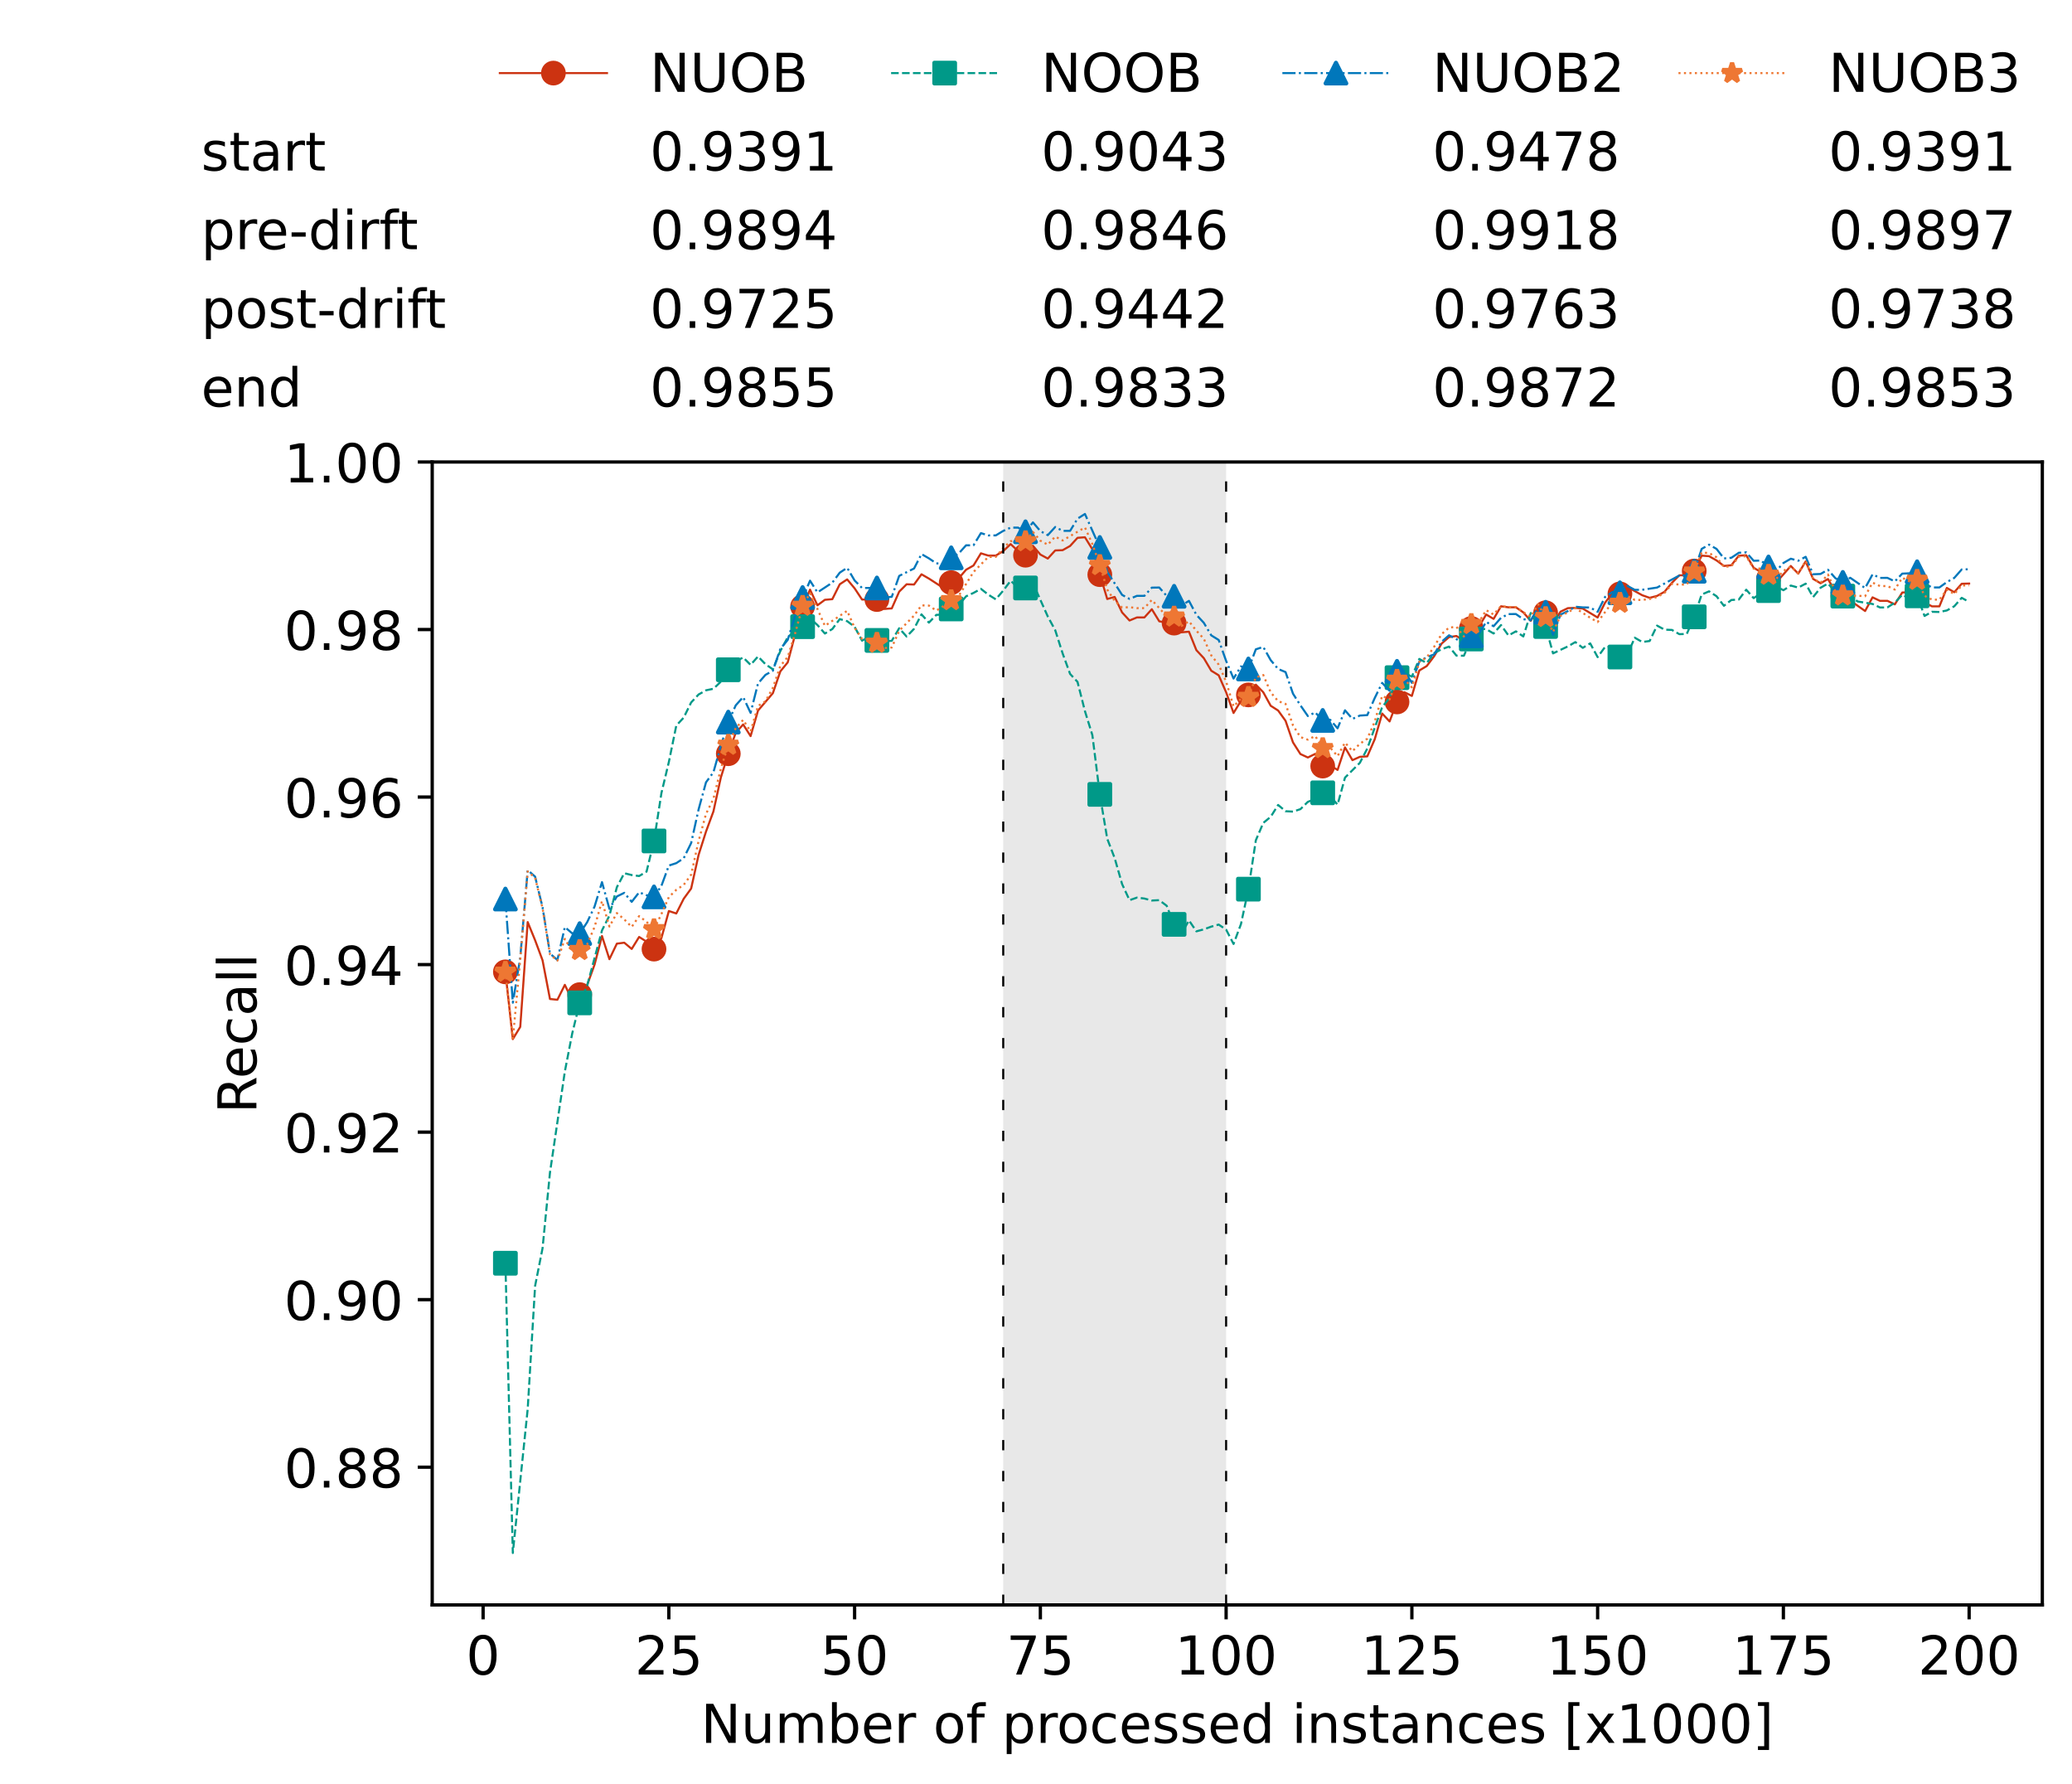 <?xml version="1.0" encoding="utf-8" standalone="no"?>
<!DOCTYPE svg PUBLIC "-//W3C//DTD SVG 1.1//EN"
  "http://www.w3.org/Graphics/SVG/1.1/DTD/svg11.dtd">
<!-- Created with matplotlib (https://matplotlib.org/) -->
<svg height="432.615pt" version="1.1" viewBox="0 0 502.65 432.615" width="502.65pt" xmlns="http://www.w3.org/2000/svg" xmlns:xlink="http://www.w3.org/1999/xlink">
 <defs>
  <style type="text/css">*{stroke-linecap:butt;stroke-linejoin:round;}</style>
 </defs>
 <g id="figure_1">
  <g id="patch_1">
   <path d="M 0 432.615 
L 502.65 432.615 
L 502.65 0 
L 0 0 
z
" style="fill:#ffffff;"/>
  </g>
  <g id="axes_1">
   <g id="patch_2">
    <path d="M 104.85 389.252 
L 495.45 389.252 
L 495.45 112.052 
L 104.85 112.052 
z
" style="fill:#ffffff;"/>
   </g>
   <g id="patch_3">
    <path clip-path="url(#p3c982facbf)" d="M 297.446 389.252 
L 297.446 112.052 
L 243.372 112.052 
L 243.372 389.252 
z
" style="fill:#d3d3d3;opacity:0.5;"/>
   </g>
   <g id="matplotlib.axis_1">
    <g id="xtick_1">
     <g id="line2d_1">
      <defs>
       <path d="M 0 0 
L 0 3.5 
" id="mc93ef33152" style="stroke:#000000;stroke-width:0.8;"/>
      </defs>
      <g>
       <use style="stroke:#000000;stroke-width:0.8;" x="117.197" xlink:href="#mc93ef33152" y="389.252"/>
      </g>
     </g>
     <g id="text_1">
      <!-- 0 -->
      <g transform="translate(113.061 406.13)scale(0.13 -0.13)">
       <defs>
        <path d="M 31.781 66.406 
Q 24.172 66.406 20.328 58.906 
Q 16.5 51.422 16.5 36.375 
Q 16.5 21.391 20.328 13.891 
Q 24.172 6.391 31.781 6.391 
Q 39.453 6.391 43.281 13.891 
Q 47.125 21.391 47.125 36.375 
Q 47.125 51.422 43.281 58.906 
Q 39.453 66.406 31.781 66.406 
z
M 31.781 74.219 
Q 44.047 74.219 50.516 64.516 
Q 56.984 54.828 56.984 36.375 
Q 56.984 17.969 50.516 8.266 
Q 44.047 -1.422 31.781 -1.422 
Q 19.531 -1.422 13.062 8.266 
Q 6.594 17.969 6.594 36.375 
Q 6.594 54.828 13.062 64.516 
Q 19.531 74.219 31.781 74.219 
z
" id="DejaVuSans-48"/>
       </defs>
       <use xlink:href="#DejaVuSans-48"/>
      </g>
     </g>
    </g>
    <g id="xtick_2">
     <g id="line2d_2">
      <g>
       <use style="stroke:#000000;stroke-width:0.8;" x="162.259" xlink:href="#mc93ef33152" y="389.252"/>
      </g>
     </g>
     <g id="text_2">
      <!-- 25 -->
      <g transform="translate(153.988 406.13)scale(0.13 -0.13)">
       <defs>
        <path d="M 19.188 8.297 
L 53.609 8.297 
L 53.609 0 
L 7.328 0 
L 7.328 8.297 
Q 12.938 14.109 22.625 23.891 
Q 32.328 33.688 34.812 36.531 
Q 39.547 41.844 41.422 45.531 
Q 43.312 49.219 43.312 52.781 
Q 43.312 58.594 39.234 62.25 
Q 35.156 65.922 28.609 65.922 
Q 23.969 65.922 18.812 64.312 
Q 13.672 62.703 7.812 59.422 
L 7.812 69.391 
Q 13.766 71.781 18.938 73 
Q 24.125 74.219 28.422 74.219 
Q 39.75 74.219 46.484 68.547 
Q 53.219 62.891 53.219 53.422 
Q 53.219 48.922 51.531 44.891 
Q 49.859 40.875 45.406 35.406 
Q 44.188 33.984 37.641 27.219 
Q 31.109 20.453 19.188 8.297 
z
" id="DejaVuSans-50"/>
        <path d="M 10.797 72.906 
L 49.516 72.906 
L 49.516 64.594 
L 19.828 64.594 
L 19.828 46.734 
Q 21.969 47.469 24.109 47.828 
Q 26.266 48.188 28.422 48.188 
Q 40.625 48.188 47.75 41.5 
Q 54.891 34.812 54.891 23.391 
Q 54.891 11.625 47.562 5.094 
Q 40.234 -1.422 26.906 -1.422 
Q 22.312 -1.422 17.547 -0.641 
Q 12.797 0.141 7.719 1.703 
L 7.719 11.625 
Q 12.109 9.234 16.797 8.062 
Q 21.484 6.891 26.703 6.891 
Q 35.156 6.891 40.078 11.328 
Q 45.016 15.766 45.016 23.391 
Q 45.016 31 40.078 35.438 
Q 35.156 39.891 26.703 39.891 
Q 22.75 39.891 18.812 39.016 
Q 14.891 38.141 10.797 36.281 
z
" id="DejaVuSans-53"/>
       </defs>
       <use xlink:href="#DejaVuSans-50"/>
       <use x="63.623" xlink:href="#DejaVuSans-53"/>
      </g>
     </g>
    </g>
    <g id="xtick_3">
     <g id="line2d_3">
      <g>
       <use style="stroke:#000000;stroke-width:0.8;" x="207.322" xlink:href="#mc93ef33152" y="389.252"/>
      </g>
     </g>
     <g id="text_3">
      <!-- 50 -->
      <g transform="translate(199.05 406.13)scale(0.13 -0.13)">
       <use xlink:href="#DejaVuSans-53"/>
       <use x="63.623" xlink:href="#DejaVuSans-48"/>
      </g>
     </g>
    </g>
    <g id="xtick_4">
     <g id="line2d_4">
      <g>
       <use style="stroke:#000000;stroke-width:0.8;" x="252.384" xlink:href="#mc93ef33152" y="389.252"/>
      </g>
     </g>
     <g id="text_4">
      <!-- 75 -->
      <g transform="translate(244.113 406.13)scale(0.13 -0.13)">
       <defs>
        <path d="M 8.203 72.906 
L 55.078 72.906 
L 55.078 68.703 
L 28.609 0 
L 18.312 0 
L 43.219 64.594 
L 8.203 64.594 
z
" id="DejaVuSans-55"/>
       </defs>
       <use xlink:href="#DejaVuSans-55"/>
       <use x="63.623" xlink:href="#DejaVuSans-53"/>
      </g>
     </g>
    </g>
    <g id="xtick_5">
     <g id="line2d_5">
      <g>
       <use style="stroke:#000000;stroke-width:0.8;" x="297.446" xlink:href="#mc93ef33152" y="389.252"/>
      </g>
     </g>
     <g id="text_5">
      <!-- 100 -->
      <g transform="translate(285.039 406.13)scale(0.13 -0.13)">
       <defs>
        <path d="M 12.406 8.297 
L 28.516 8.297 
L 28.516 63.922 
L 10.984 60.406 
L 10.984 69.391 
L 28.422 72.906 
L 38.281 72.906 
L 38.281 8.297 
L 54.391 8.297 
L 54.391 0 
L 12.406 0 
z
" id="DejaVuSans-49"/>
       </defs>
       <use xlink:href="#DejaVuSans-49"/>
       <use x="63.623" xlink:href="#DejaVuSans-48"/>
       <use x="127.246" xlink:href="#DejaVuSans-48"/>
      </g>
     </g>
    </g>
    <g id="xtick_6">
     <g id="line2d_6">
      <g>
       <use style="stroke:#000000;stroke-width:0.8;" x="342.509" xlink:href="#mc93ef33152" y="389.252"/>
      </g>
     </g>
     <g id="text_6">
      <!-- 125 -->
      <g transform="translate(330.102 406.13)scale(0.13 -0.13)">
       <use xlink:href="#DejaVuSans-49"/>
       <use x="63.623" xlink:href="#DejaVuSans-50"/>
       <use x="127.246" xlink:href="#DejaVuSans-53"/>
      </g>
     </g>
    </g>
    <g id="xtick_7">
     <g id="line2d_7">
      <g>
       <use style="stroke:#000000;stroke-width:0.8;" x="387.571" xlink:href="#mc93ef33152" y="389.252"/>
      </g>
     </g>
     <g id="text_7">
      <!-- 150 -->
      <g transform="translate(375.164 406.13)scale(0.13 -0.13)">
       <use xlink:href="#DejaVuSans-49"/>
       <use x="63.623" xlink:href="#DejaVuSans-53"/>
       <use x="127.246" xlink:href="#DejaVuSans-48"/>
      </g>
     </g>
    </g>
    <g id="xtick_8">
     <g id="line2d_8">
      <g>
       <use style="stroke:#000000;stroke-width:0.8;" x="432.633" xlink:href="#mc93ef33152" y="389.252"/>
      </g>
     </g>
     <g id="text_8">
      <!-- 175 -->
      <g transform="translate(420.226 406.13)scale(0.13 -0.13)">
       <use xlink:href="#DejaVuSans-49"/>
       <use x="63.623" xlink:href="#DejaVuSans-55"/>
       <use x="127.246" xlink:href="#DejaVuSans-53"/>
      </g>
     </g>
    </g>
    <g id="xtick_9">
     <g id="line2d_9">
      <g>
       <use style="stroke:#000000;stroke-width:0.8;" x="477.695" xlink:href="#mc93ef33152" y="389.252"/>
      </g>
     </g>
     <g id="text_9">
      <!-- 200 -->
      <g transform="translate(465.289 406.13)scale(0.13 -0.13)">
       <use xlink:href="#DejaVuSans-50"/>
       <use x="63.623" xlink:href="#DejaVuSans-48"/>
       <use x="127.246" xlink:href="#DejaVuSans-48"/>
      </g>
     </g>
    </g>
    <g id="text_10">
     <!-- Number of processed instances [x1000] -->
     <g transform="translate(170.025 422.711)scale(0.13 -0.13)">
      <defs>
       <path d="M 9.812 72.906 
L 23.094 72.906 
L 55.422 11.922 
L 55.422 72.906 
L 64.984 72.906 
L 64.984 0 
L 51.703 0 
L 19.391 60.984 
L 19.391 0 
L 9.812 0 
z
" id="DejaVuSans-78"/>
       <path d="M 8.5 21.578 
L 8.5 54.688 
L 17.484 54.688 
L 17.484 21.922 
Q 17.484 14.156 20.5 10.266 
Q 23.531 6.391 29.594 6.391 
Q 36.859 6.391 41.078 11.031 
Q 45.312 15.672 45.312 23.688 
L 45.312 54.688 
L 54.297 54.688 
L 54.297 0 
L 45.312 0 
L 45.312 8.406 
Q 42.047 3.422 37.719 1 
Q 33.406 -1.422 27.688 -1.422 
Q 18.266 -1.422 13.375 4.438 
Q 8.5 10.297 8.5 21.578 
z
M 31.109 56 
z
" id="DejaVuSans-117"/>
       <path d="M 52 44.188 
Q 55.375 50.25 60.062 53.125 
Q 64.75 56 71.094 56 
Q 79.641 56 84.281 50.016 
Q 88.922 44.047 88.922 33.016 
L 88.922 0 
L 79.891 0 
L 79.891 32.719 
Q 79.891 40.578 77.094 44.375 
Q 74.312 48.188 68.609 48.188 
Q 61.625 48.188 57.562 43.547 
Q 53.516 38.922 53.516 30.906 
L 53.516 0 
L 44.484 0 
L 44.484 32.719 
Q 44.484 40.625 41.703 44.406 
Q 38.922 48.188 33.109 48.188 
Q 26.219 48.188 22.156 43.531 
Q 18.109 38.875 18.109 30.906 
L 18.109 0 
L 9.078 0 
L 9.078 54.688 
L 18.109 54.688 
L 18.109 46.188 
Q 21.188 51.219 25.484 53.609 
Q 29.781 56 35.688 56 
Q 41.656 56 45.828 52.969 
Q 50 49.953 52 44.188 
z
" id="DejaVuSans-109"/>
       <path d="M 48.688 27.297 
Q 48.688 37.203 44.609 42.844 
Q 40.531 48.484 33.406 48.484 
Q 26.266 48.484 22.188 42.844 
Q 18.109 37.203 18.109 27.297 
Q 18.109 17.391 22.188 11.75 
Q 26.266 6.109 33.406 6.109 
Q 40.531 6.109 44.609 11.75 
Q 48.688 17.391 48.688 27.297 
z
M 18.109 46.391 
Q 20.953 51.266 25.266 53.625 
Q 29.594 56 35.594 56 
Q 45.562 56 51.781 48.094 
Q 58.016 40.188 58.016 27.297 
Q 58.016 14.406 51.781 6.484 
Q 45.562 -1.422 35.594 -1.422 
Q 29.594 -1.422 25.266 0.953 
Q 20.953 3.328 18.109 8.203 
L 18.109 0 
L 9.078 0 
L 9.078 75.984 
L 18.109 75.984 
z
" id="DejaVuSans-98"/>
       <path d="M 56.203 29.594 
L 56.203 25.203 
L 14.891 25.203 
Q 15.484 15.922 20.484 11.062 
Q 25.484 6.203 34.422 6.203 
Q 39.594 6.203 44.453 7.469 
Q 49.312 8.734 54.109 11.281 
L 54.109 2.781 
Q 49.266 0.734 44.188 -0.344 
Q 39.109 -1.422 33.891 -1.422 
Q 20.797 -1.422 13.156 6.188 
Q 5.516 13.812 5.516 26.812 
Q 5.516 40.234 12.766 48.109 
Q 20.016 56 32.328 56 
Q 43.359 56 49.781 48.891 
Q 56.203 41.797 56.203 29.594 
z
M 47.219 32.234 
Q 47.125 39.594 43.094 43.984 
Q 39.062 48.391 32.422 48.391 
Q 24.906 48.391 20.391 44.141 
Q 15.875 39.891 15.188 32.172 
z
" id="DejaVuSans-101"/>
       <path d="M 41.109 46.297 
Q 39.594 47.172 37.812 47.578 
Q 36.031 48 33.891 48 
Q 26.266 48 22.188 43.047 
Q 18.109 38.094 18.109 28.812 
L 18.109 0 
L 9.078 0 
L 9.078 54.688 
L 18.109 54.688 
L 18.109 46.188 
Q 20.953 51.172 25.484 53.578 
Q 30.031 56 36.531 56 
Q 37.453 56 38.578 55.875 
Q 39.703 55.766 41.062 55.516 
z
" id="DejaVuSans-114"/>
       <path id="DejaVuSans-32"/>
       <path d="M 30.609 48.391 
Q 23.391 48.391 19.188 42.75 
Q 14.984 37.109 14.984 27.297 
Q 14.984 17.484 19.156 11.844 
Q 23.344 6.203 30.609 6.203 
Q 37.797 6.203 41.984 11.859 
Q 46.188 17.531 46.188 27.297 
Q 46.188 37.016 41.984 42.703 
Q 37.797 48.391 30.609 48.391 
z
M 30.609 56 
Q 42.328 56 49.016 48.375 
Q 55.719 40.766 55.719 27.297 
Q 55.719 13.875 49.016 6.219 
Q 42.328 -1.422 30.609 -1.422 
Q 18.844 -1.422 12.172 6.219 
Q 5.516 13.875 5.516 27.297 
Q 5.516 40.766 12.172 48.375 
Q 18.844 56 30.609 56 
z
" id="DejaVuSans-111"/>
       <path d="M 37.109 75.984 
L 37.109 68.5 
L 28.516 68.5 
Q 23.688 68.5 21.797 66.547 
Q 19.922 64.594 19.922 59.516 
L 19.922 54.688 
L 34.719 54.688 
L 34.719 47.703 
L 19.922 47.703 
L 19.922 0 
L 10.891 0 
L 10.891 47.703 
L 2.297 47.703 
L 2.297 54.688 
L 10.891 54.688 
L 10.891 58.5 
Q 10.891 67.625 15.141 71.797 
Q 19.391 75.984 28.609 75.984 
z
" id="DejaVuSans-102"/>
       <path d="M 18.109 8.203 
L 18.109 -20.797 
L 9.078 -20.797 
L 9.078 54.688 
L 18.109 54.688 
L 18.109 46.391 
Q 20.953 51.266 25.266 53.625 
Q 29.594 56 35.594 56 
Q 45.562 56 51.781 48.094 
Q 58.016 40.188 58.016 27.297 
Q 58.016 14.406 51.781 6.484 
Q 45.562 -1.422 35.594 -1.422 
Q 29.594 -1.422 25.266 0.953 
Q 20.953 3.328 18.109 8.203 
z
M 48.688 27.297 
Q 48.688 37.203 44.609 42.844 
Q 40.531 48.484 33.406 48.484 
Q 26.266 48.484 22.188 42.844 
Q 18.109 37.203 18.109 27.297 
Q 18.109 17.391 22.188 11.75 
Q 26.266 6.109 33.406 6.109 
Q 40.531 6.109 44.609 11.75 
Q 48.688 17.391 48.688 27.297 
z
" id="DejaVuSans-112"/>
       <path d="M 48.781 52.594 
L 48.781 44.188 
Q 44.969 46.297 41.141 47.344 
Q 37.312 48.391 33.406 48.391 
Q 24.656 48.391 19.812 42.844 
Q 14.984 37.312 14.984 27.297 
Q 14.984 17.281 19.812 11.734 
Q 24.656 6.203 33.406 6.203 
Q 37.312 6.203 41.141 7.25 
Q 44.969 8.297 48.781 10.406 
L 48.781 2.094 
Q 45.016 0.344 40.984 -0.531 
Q 36.969 -1.422 32.422 -1.422 
Q 20.062 -1.422 12.781 6.344 
Q 5.516 14.109 5.516 27.297 
Q 5.516 40.672 12.859 48.328 
Q 20.219 56 33.016 56 
Q 37.156 56 41.109 55.141 
Q 45.062 54.297 48.781 52.594 
z
" id="DejaVuSans-99"/>
       <path d="M 44.281 53.078 
L 44.281 44.578 
Q 40.484 46.531 36.375 47.5 
Q 32.281 48.484 27.875 48.484 
Q 21.188 48.484 17.844 46.438 
Q 14.5 44.391 14.5 40.281 
Q 14.5 37.156 16.891 35.375 
Q 19.281 33.594 26.516 31.984 
L 29.594 31.297 
Q 39.156 29.25 43.188 25.516 
Q 47.219 21.781 47.219 15.094 
Q 47.219 7.469 41.188 3.016 
Q 35.156 -1.422 24.609 -1.422 
Q 20.219 -1.422 15.453 -0.562 
Q 10.688 0.297 5.422 2 
L 5.422 11.281 
Q 10.406 8.688 15.234 7.391 
Q 20.062 6.109 24.812 6.109 
Q 31.156 6.109 34.562 8.281 
Q 37.984 10.453 37.984 14.406 
Q 37.984 18.062 35.516 20.016 
Q 33.062 21.969 24.703 23.781 
L 21.578 24.516 
Q 13.234 26.266 9.516 29.906 
Q 5.812 33.547 5.812 39.891 
Q 5.812 47.609 11.281 51.797 
Q 16.75 56 26.812 56 
Q 31.781 56 36.172 55.266 
Q 40.578 54.547 44.281 53.078 
z
" id="DejaVuSans-115"/>
       <path d="M 45.406 46.391 
L 45.406 75.984 
L 54.391 75.984 
L 54.391 0 
L 45.406 0 
L 45.406 8.203 
Q 42.578 3.328 38.25 0.953 
Q 33.938 -1.422 27.875 -1.422 
Q 17.969 -1.422 11.734 6.484 
Q 5.516 14.406 5.516 27.297 
Q 5.516 40.188 11.734 48.094 
Q 17.969 56 27.875 56 
Q 33.938 56 38.25 53.625 
Q 42.578 51.266 45.406 46.391 
z
M 14.797 27.297 
Q 14.797 17.391 18.875 11.75 
Q 22.953 6.109 30.078 6.109 
Q 37.203 6.109 41.297 11.75 
Q 45.406 17.391 45.406 27.297 
Q 45.406 37.203 41.297 42.844 
Q 37.203 48.484 30.078 48.484 
Q 22.953 48.484 18.875 42.844 
Q 14.797 37.203 14.797 27.297 
z
" id="DejaVuSans-100"/>
       <path d="M 9.422 54.688 
L 18.406 54.688 
L 18.406 0 
L 9.422 0 
z
M 9.422 75.984 
L 18.406 75.984 
L 18.406 64.594 
L 9.422 64.594 
z
" id="DejaVuSans-105"/>
       <path d="M 54.891 33.016 
L 54.891 0 
L 45.906 0 
L 45.906 32.719 
Q 45.906 40.484 42.875 44.328 
Q 39.844 48.188 33.797 48.188 
Q 26.516 48.188 22.312 43.547 
Q 18.109 38.922 18.109 30.906 
L 18.109 0 
L 9.078 0 
L 9.078 54.688 
L 18.109 54.688 
L 18.109 46.188 
Q 21.344 51.125 25.703 53.562 
Q 30.078 56 35.797 56 
Q 45.219 56 50.047 50.172 
Q 54.891 44.344 54.891 33.016 
z
" id="DejaVuSans-110"/>
       <path d="M 18.312 70.219 
L 18.312 54.688 
L 36.812 54.688 
L 36.812 47.703 
L 18.312 47.703 
L 18.312 18.016 
Q 18.312 11.328 20.141 9.422 
Q 21.969 7.516 27.594 7.516 
L 36.812 7.516 
L 36.812 0 
L 27.594 0 
Q 17.188 0 13.234 3.875 
Q 9.281 7.766 9.281 18.016 
L 9.281 47.703 
L 2.688 47.703 
L 2.688 54.688 
L 9.281 54.688 
L 9.281 70.219 
z
" id="DejaVuSans-116"/>
       <path d="M 34.281 27.484 
Q 23.391 27.484 19.188 25 
Q 14.984 22.516 14.984 16.5 
Q 14.984 11.719 18.141 8.906 
Q 21.297 6.109 26.703 6.109 
Q 34.188 6.109 38.703 11.406 
Q 43.219 16.703 43.219 25.484 
L 43.219 27.484 
z
M 52.203 31.203 
L 52.203 0 
L 43.219 0 
L 43.219 8.297 
Q 40.141 3.328 35.547 0.953 
Q 30.953 -1.422 24.312 -1.422 
Q 15.922 -1.422 10.953 3.297 
Q 6 8.016 6 15.922 
Q 6 25.141 12.172 29.828 
Q 18.359 34.516 30.609 34.516 
L 43.219 34.516 
L 43.219 35.406 
Q 43.219 41.609 39.141 45 
Q 35.062 48.391 27.688 48.391 
Q 23 48.391 18.547 47.266 
Q 14.109 46.141 10.016 43.891 
L 10.016 52.203 
Q 14.938 54.109 19.578 55.047 
Q 24.219 56 28.609 56 
Q 40.484 56 46.344 49.844 
Q 52.203 43.703 52.203 31.203 
z
" id="DejaVuSans-97"/>
       <path d="M 8.594 75.984 
L 29.297 75.984 
L 29.297 69 
L 17.578 69 
L 17.578 -6.203 
L 29.297 -6.203 
L 29.297 -13.188 
L 8.594 -13.188 
z
" id="DejaVuSans-91"/>
       <path d="M 54.891 54.688 
L 35.109 28.078 
L 55.906 0 
L 45.312 0 
L 29.391 21.484 
L 13.484 0 
L 2.875 0 
L 24.125 28.609 
L 4.688 54.688 
L 15.281 54.688 
L 29.781 35.203 
L 44.281 54.688 
z
" id="DejaVuSans-120"/>
       <path d="M 30.422 75.984 
L 30.422 -13.188 
L 9.719 -13.188 
L 9.719 -6.203 
L 21.391 -6.203 
L 21.391 69 
L 9.719 69 
L 9.719 75.984 
z
" id="DejaVuSans-93"/>
      </defs>
      <use xlink:href="#DejaVuSans-78"/>
      <use x="74.805" xlink:href="#DejaVuSans-117"/>
      <use x="138.184" xlink:href="#DejaVuSans-109"/>
      <use x="235.596" xlink:href="#DejaVuSans-98"/>
      <use x="299.072" xlink:href="#DejaVuSans-101"/>
      <use x="360.596" xlink:href="#DejaVuSans-114"/>
      <use x="401.709" xlink:href="#DejaVuSans-32"/>
      <use x="433.496" xlink:href="#DejaVuSans-111"/>
      <use x="494.678" xlink:href="#DejaVuSans-102"/>
      <use x="529.883" xlink:href="#DejaVuSans-32"/>
      <use x="561.67" xlink:href="#DejaVuSans-112"/>
      <use x="625.146" xlink:href="#DejaVuSans-114"/>
      <use x="664.01" xlink:href="#DejaVuSans-111"/>
      <use x="725.191" xlink:href="#DejaVuSans-99"/>
      <use x="780.172" xlink:href="#DejaVuSans-101"/>
      <use x="841.695" xlink:href="#DejaVuSans-115"/>
      <use x="893.795" xlink:href="#DejaVuSans-115"/>
      <use x="945.895" xlink:href="#DejaVuSans-101"/>
      <use x="1007.418" xlink:href="#DejaVuSans-100"/>
      <use x="1070.895" xlink:href="#DejaVuSans-32"/>
      <use x="1102.682" xlink:href="#DejaVuSans-105"/>
      <use x="1130.465" xlink:href="#DejaVuSans-110"/>
      <use x="1193.844" xlink:href="#DejaVuSans-115"/>
      <use x="1245.943" xlink:href="#DejaVuSans-116"/>
      <use x="1285.152" xlink:href="#DejaVuSans-97"/>
      <use x="1346.432" xlink:href="#DejaVuSans-110"/>
      <use x="1409.811" xlink:href="#DejaVuSans-99"/>
      <use x="1464.791" xlink:href="#DejaVuSans-101"/>
      <use x="1526.314" xlink:href="#DejaVuSans-115"/>
      <use x="1578.414" xlink:href="#DejaVuSans-32"/>
      <use x="1610.201" xlink:href="#DejaVuSans-91"/>
      <use x="1649.215" xlink:href="#DejaVuSans-120"/>
      <use x="1708.395" xlink:href="#DejaVuSans-49"/>
      <use x="1772.018" xlink:href="#DejaVuSans-48"/>
      <use x="1835.641" xlink:href="#DejaVuSans-48"/>
      <use x="1899.264" xlink:href="#DejaVuSans-48"/>
      <use x="1962.887" xlink:href="#DejaVuSans-93"/>
     </g>
    </g>
   </g>
   <g id="matplotlib.axis_2">
    <g id="ytick_1">
     <g id="line2d_10">
      <defs>
       <path d="M 0 0 
L -3.5 0 
" id="m504b5d55b0" style="stroke:#000000;stroke-width:0.8;"/>
      </defs>
      <g>
       <use style="stroke:#000000;stroke-width:0.8;" x="104.85" xlink:href="#m504b5d55b0" y="355.841"/>
      </g>
     </g>
     <g id="text_11">
      <!-- 0.88 -->
      <g transform="translate(68.905 360.78)scale(0.13 -0.13)">
       <defs>
        <path d="M 10.688 12.406 
L 21 12.406 
L 21 0 
L 10.688 0 
z
" id="DejaVuSans-46"/>
        <path d="M 31.781 34.625 
Q 24.75 34.625 20.719 30.859 
Q 16.703 27.094 16.703 20.516 
Q 16.703 13.922 20.719 10.156 
Q 24.75 6.391 31.781 6.391 
Q 38.812 6.391 42.859 10.172 
Q 46.922 13.969 46.922 20.516 
Q 46.922 27.094 42.891 30.859 
Q 38.875 34.625 31.781 34.625 
z
M 21.922 38.812 
Q 15.578 40.375 12.031 44.719 
Q 8.5 49.078 8.5 55.328 
Q 8.5 64.062 14.719 69.141 
Q 20.953 74.219 31.781 74.219 
Q 42.672 74.219 48.875 69.141 
Q 55.078 64.062 55.078 55.328 
Q 55.078 49.078 51.531 44.719 
Q 48 40.375 41.703 38.812 
Q 48.828 37.156 52.797 32.312 
Q 56.781 27.484 56.781 20.516 
Q 56.781 9.906 50.312 4.234 
Q 43.844 -1.422 31.781 -1.422 
Q 19.734 -1.422 13.25 4.234 
Q 6.781 9.906 6.781 20.516 
Q 6.781 27.484 10.781 32.312 
Q 14.797 37.156 21.922 38.812 
z
M 18.312 54.391 
Q 18.312 48.734 21.844 45.562 
Q 25.391 42.391 31.781 42.391 
Q 38.141 42.391 41.719 45.562 
Q 45.312 48.734 45.312 54.391 
Q 45.312 60.062 41.719 63.234 
Q 38.141 66.406 31.781 66.406 
Q 25.391 66.406 21.844 63.234 
Q 18.312 60.062 18.312 54.391 
z
" id="DejaVuSans-56"/>
       </defs>
       <use xlink:href="#DejaVuSans-48"/>
       <use x="63.623" xlink:href="#DejaVuSans-46"/>
       <use x="95.41" xlink:href="#DejaVuSans-56"/>
       <use x="159.033" xlink:href="#DejaVuSans-56"/>
      </g>
     </g>
    </g>
    <g id="ytick_2">
     <g id="line2d_11">
      <g>
       <use style="stroke:#000000;stroke-width:0.8;" x="104.85" xlink:href="#m504b5d55b0" y="315.21"/>
      </g>
     </g>
     <g id="text_12">
      <!-- 0.90 -->
      <g transform="translate(68.905 320.149)scale(0.13 -0.13)">
       <defs>
        <path d="M 10.984 1.516 
L 10.984 10.5 
Q 14.703 8.734 18.5 7.812 
Q 22.312 6.891 25.984 6.891 
Q 35.75 6.891 40.891 13.453 
Q 46.047 20.016 46.781 33.406 
Q 43.953 29.203 39.594 26.953 
Q 35.25 24.703 29.984 24.703 
Q 19.047 24.703 12.672 31.312 
Q 6.297 37.938 6.297 49.422 
Q 6.297 60.641 12.938 67.422 
Q 19.578 74.219 30.609 74.219 
Q 43.266 74.219 49.922 64.516 
Q 56.594 54.828 56.594 36.375 
Q 56.594 19.141 48.406 8.859 
Q 40.234 -1.422 26.422 -1.422 
Q 22.703 -1.422 18.891 -0.688 
Q 15.094 0.047 10.984 1.516 
z
M 30.609 32.422 
Q 37.25 32.422 41.125 36.953 
Q 45.016 41.5 45.016 49.422 
Q 45.016 57.281 41.125 61.844 
Q 37.25 66.406 30.609 66.406 
Q 23.969 66.406 20.094 61.844 
Q 16.219 57.281 16.219 49.422 
Q 16.219 41.5 20.094 36.953 
Q 23.969 32.422 30.609 32.422 
z
" id="DejaVuSans-57"/>
       </defs>
       <use xlink:href="#DejaVuSans-48"/>
       <use x="63.623" xlink:href="#DejaVuSans-46"/>
       <use x="95.41" xlink:href="#DejaVuSans-57"/>
       <use x="159.033" xlink:href="#DejaVuSans-48"/>
      </g>
     </g>
    </g>
    <g id="ytick_3">
     <g id="line2d_12">
      <g>
       <use style="stroke:#000000;stroke-width:0.8;" x="104.85" xlink:href="#m504b5d55b0" y="274.578"/>
      </g>
     </g>
     <g id="text_13">
      <!-- 0.92 -->
      <g transform="translate(68.905 279.517)scale(0.13 -0.13)">
       <use xlink:href="#DejaVuSans-48"/>
       <use x="63.623" xlink:href="#DejaVuSans-46"/>
       <use x="95.41" xlink:href="#DejaVuSans-57"/>
       <use x="159.033" xlink:href="#DejaVuSans-50"/>
      </g>
     </g>
    </g>
    <g id="ytick_4">
     <g id="line2d_13">
      <g>
       <use style="stroke:#000000;stroke-width:0.8;" x="104.85" xlink:href="#m504b5d55b0" y="233.947"/>
      </g>
     </g>
     <g id="text_14">
      <!-- 0.94 -->
      <g transform="translate(68.905 238.886)scale(0.13 -0.13)">
       <defs>
        <path d="M 37.797 64.312 
L 12.891 25.391 
L 37.797 25.391 
z
M 35.203 72.906 
L 47.609 72.906 
L 47.609 25.391 
L 58.016 25.391 
L 58.016 17.188 
L 47.609 17.188 
L 47.609 0 
L 37.797 0 
L 37.797 17.188 
L 4.891 17.188 
L 4.891 26.703 
z
" id="DejaVuSans-52"/>
       </defs>
       <use xlink:href="#DejaVuSans-48"/>
       <use x="63.623" xlink:href="#DejaVuSans-46"/>
       <use x="95.41" xlink:href="#DejaVuSans-57"/>
       <use x="159.033" xlink:href="#DejaVuSans-52"/>
      </g>
     </g>
    </g>
    <g id="ytick_5">
     <g id="line2d_14">
      <g>
       <use style="stroke:#000000;stroke-width:0.8;" x="104.85" xlink:href="#m504b5d55b0" y="193.315"/>
      </g>
     </g>
     <g id="text_15">
      <!-- 0.96 -->
      <g transform="translate(68.905 198.254)scale(0.13 -0.13)">
       <defs>
        <path d="M 33.016 40.375 
Q 26.375 40.375 22.484 35.828 
Q 18.609 31.297 18.609 23.391 
Q 18.609 15.531 22.484 10.953 
Q 26.375 6.391 33.016 6.391 
Q 39.656 6.391 43.531 10.953 
Q 47.406 15.531 47.406 23.391 
Q 47.406 31.297 43.531 35.828 
Q 39.656 40.375 33.016 40.375 
z
M 52.594 71.297 
L 52.594 62.312 
Q 48.875 64.062 45.094 64.984 
Q 41.312 65.922 37.594 65.922 
Q 27.828 65.922 22.672 59.328 
Q 17.531 52.734 16.797 39.406 
Q 19.672 43.656 24.016 45.922 
Q 28.375 48.188 33.594 48.188 
Q 44.578 48.188 50.953 41.516 
Q 57.328 34.859 57.328 23.391 
Q 57.328 12.156 50.688 5.359 
Q 44.047 -1.422 33.016 -1.422 
Q 20.359 -1.422 13.672 8.266 
Q 6.984 17.969 6.984 36.375 
Q 6.984 53.656 15.188 63.938 
Q 23.391 74.219 37.203 74.219 
Q 40.922 74.219 44.703 73.484 
Q 48.484 72.75 52.594 71.297 
z
" id="DejaVuSans-54"/>
       </defs>
       <use xlink:href="#DejaVuSans-48"/>
       <use x="63.623" xlink:href="#DejaVuSans-46"/>
       <use x="95.41" xlink:href="#DejaVuSans-57"/>
       <use x="159.033" xlink:href="#DejaVuSans-54"/>
      </g>
     </g>
    </g>
    <g id="ytick_6">
     <g id="line2d_15">
      <g>
       <use style="stroke:#000000;stroke-width:0.8;" x="104.85" xlink:href="#m504b5d55b0" y="152.684"/>
      </g>
     </g>
     <g id="text_16">
      <!-- 0.98 -->
      <g transform="translate(68.905 157.623)scale(0.13 -0.13)">
       <use xlink:href="#DejaVuSans-48"/>
       <use x="63.623" xlink:href="#DejaVuSans-46"/>
       <use x="95.41" xlink:href="#DejaVuSans-57"/>
       <use x="159.033" xlink:href="#DejaVuSans-56"/>
      </g>
     </g>
    </g>
    <g id="ytick_7">
     <g id="line2d_16">
      <g>
       <use style="stroke:#000000;stroke-width:0.8;" x="104.85" xlink:href="#m504b5d55b0" y="112.052"/>
      </g>
     </g>
     <g id="text_17">
      <!-- 1.00 -->
      <g transform="translate(68.905 116.991)scale(0.13 -0.13)">
       <use xlink:href="#DejaVuSans-49"/>
       <use x="63.623" xlink:href="#DejaVuSans-46"/>
       <use x="95.41" xlink:href="#DejaVuSans-48"/>
       <use x="159.033" xlink:href="#DejaVuSans-48"/>
      </g>
     </g>
    </g>
    <g id="text_18">
     <!-- Recall -->
     <g transform="translate(62.201 270.044)rotate(-90)scale(0.13 -0.13)">
      <defs>
       <path d="M 44.391 34.188 
Q 47.562 33.109 50.562 29.594 
Q 53.562 26.078 56.594 19.922 
L 66.609 0 
L 56 0 
L 46.688 18.703 
Q 43.062 26.031 39.672 28.422 
Q 36.281 30.812 30.422 30.812 
L 19.672 30.812 
L 19.672 0 
L 9.812 0 
L 9.812 72.906 
L 32.078 72.906 
Q 44.578 72.906 50.734 67.672 
Q 56.891 62.453 56.891 51.906 
Q 56.891 45.016 53.688 40.469 
Q 50.484 35.938 44.391 34.188 
z
M 19.672 64.797 
L 19.672 38.922 
L 32.078 38.922 
Q 39.203 38.922 42.844 42.219 
Q 46.484 45.516 46.484 51.906 
Q 46.484 58.297 42.844 61.547 
Q 39.203 64.797 32.078 64.797 
z
" id="DejaVuSans-82"/>
       <path d="M 9.422 75.984 
L 18.406 75.984 
L 18.406 0 
L 9.422 0 
z
" id="DejaVuSans-108"/>
      </defs>
      <use xlink:href="#DejaVuSans-82"/>
      <use x="64.982" xlink:href="#DejaVuSans-101"/>
      <use x="126.506" xlink:href="#DejaVuSans-99"/>
      <use x="181.486" xlink:href="#DejaVuSans-97"/>
      <use x="242.766" xlink:href="#DejaVuSans-108"/>
      <use x="270.549" xlink:href="#DejaVuSans-108"/>
     </g>
    </g>
   </g>
   <g id="line2d_17"/>
   <g id="line2d_18"/>
   <g id="line2d_19"/>
   <g id="line2d_20"/>
   <g id="line2d_21"/>
   <g id="line2d_22">
    <path clip-path="url(#p3c982facbf)" d="M 122.605 235.713 
L 124.407 252.02 
L 126.21 249.054 
L 128.012 223.636 
L 129.815 228.051 
L 131.617 232.903 
L 133.419 242.292 
L 135.222 242.471 
L 137.024 238.859 
L 138.827 242.651 
L 140.629 241.232 
L 142.432 238.932 
L 144.234 233.956 
L 146.037 227.018 
L 147.839 232.632 
L 149.642 228.867 
L 151.444 228.635 
L 153.247 230.149 
L 155.049 227.24 
L 156.852 228.384 
L 158.654 230.19 
L 160.457 227.507 
L 162.259 220.953 
L 164.062 221.549 
L 165.864 217.976 
L 167.667 215.5 
L 169.469 207.353 
L 171.272 201.684 
L 173.074 196.789 
L 174.877 188.553 
L 176.679 182.803 
L 178.482 177.724 
L 180.284 175.707 
L 182.087 178.531 
L 183.889 172.334 
L 187.494 168.117 
L 189.297 162.842 
L 191.099 160.641 
L 194.704 147.103 
L 196.507 143.009 
L 198.309 146.807 
L 200.112 145.47 
L 201.914 145.319 
L 203.717 141.707 
L 205.519 140.526 
L 207.322 142.689 
L 209.124 145.409 
L 212.729 145.409 
L 214.532 147.692 
L 216.334 147.558 
L 218.137 143.495 
L 219.939 141.705 
L 221.742 141.77 
L 223.544 139.284 
L 225.347 140.326 
L 228.952 142.663 
L 230.754 141.308 
L 232.557 140.272 
L 234.359 138.181 
L 236.162 137.155 
L 237.964 134.197 
L 239.767 134.751 
L 241.569 134.751 
L 243.372 133.665 
L 245.174 131.959 
L 246.976 133.652 
L 248.779 134.658 
L 250.581 132.376 
L 252.384 134.495 
L 254.186 135.472 
L 255.989 133.5 
L 257.791 133.434 
L 259.594 132.419 
L 261.396 130.437 
L 263.199 130.307 
L 265.001 133.214 
L 268.606 145.276 
L 270.409 144.778 
L 272.211 148.54 
L 274.014 150.494 
L 275.816 149.749 
L 277.619 149.749 
L 279.421 147.757 
L 281.224 150.686 
L 283.026 151.024 
L 284.829 151.123 
L 286.631 153.355 
L 288.434 153.207 
L 290.236 157.692 
L 292.039 159.627 
L 293.841 162.67 
L 295.644 163.786 
L 297.446 167.888 
L 299.249 172.923 
L 301.051 169.969 
L 302.854 168.537 
L 304.656 166.056 
L 306.459 167.894 
L 308.261 171.172 
L 310.064 172.328 
L 311.866 174.824 
L 313.669 180.06 
L 315.471 182.882 
L 317.274 183.717 
L 319.076 182.84 
L 320.879 185.799 
L 322.681 185.639 
L 324.484 186.732 
L 326.286 181.271 
L 328.089 184.365 
L 329.891 183.555 
L 331.694 183.445 
L 333.496 179.307 
L 335.299 173.053 
L 337.101 174.971 
L 338.904 170.247 
L 340.706 167.892 
L 342.509 168.789 
L 344.311 162.617 
L 346.114 161.539 
L 347.916 159.147 
L 349.719 156.096 
L 351.521 154.513 
L 353.324 154.247 
L 355.126 155.428 
L 356.928 152.434 
L 358.731 152.04 
L 360.533 149.043 
L 362.336 150.101 
L 364.138 147.045 
L 365.941 147.295 
L 367.743 147.285 
L 369.546 148.529 
L 371.348 150.564 
L 373.151 147.577 
L 374.953 148.613 
L 376.756 151.272 
L 378.558 148.363 
L 380.361 147.495 
L 382.163 147.436 
L 383.966 147.594 
L 387.571 149.766 
L 389.373 146.175 
L 391.176 143.84 
L 392.978 144.04 
L 394.781 142.361 
L 398.386 144.363 
L 400.188 144.995 
L 401.991 144.53 
L 403.793 143.534 
L 405.596 141.349 
L 407.398 139.528 
L 409.201 139.528 
L 411.003 138.491 
L 412.806 134.763 
L 414.608 134.894 
L 416.411 135.92 
L 418.213 137.26 
L 420.016 137.091 
L 421.818 134.774 
L 423.621 134.676 
L 425.423 137.698 
L 427.226 138.767 
L 429.028 140.319 
L 430.831 141.355 
L 434.436 137.269 
L 436.238 139.13 
L 438.041 136.171 
L 439.843 140.403 
L 441.646 141.461 
L 443.448 140.435 
L 445.251 143.514 
L 448.856 145.658 
L 452.461 148.192 
L 454.263 144.879 
L 456.066 145.727 
L 457.868 145.717 
L 459.671 146.58 
L 461.473 143.704 
L 463.276 143.621 
L 465.078 143.247 
L 466.881 146.118 
L 468.683 147.058 
L 470.485 147.058 
L 472.288 142.593 
L 474.09 143.63 
L 475.893 141.582 
L 477.695 141.529 
L 477.695 141.529 
" style="fill:none;stroke:#cc3311;stroke-linecap:square;stroke-width:0.5;"/>
    <defs>
     <path d="M 0 2.5 
C 0.663 2.5 1.299 2.237 1.768 1.768 
C 2.237 1.299 2.5 0.663 2.5 0 
C 2.5 -0.663 2.237 -1.299 1.768 -1.768 
C 1.299 -2.237 0.663 -2.5 0 -2.5 
C -0.663 -2.5 -1.299 -2.237 -1.768 -1.768 
C -2.237 -1.299 -2.5 -0.663 -2.5 0 
C -2.5 0.663 -2.237 1.299 -1.768 1.768 
C -1.299 2.237 -0.663 2.5 0 2.5 
z
" id="mf21c213fa7" style="stroke:#cc3311;"/>
    </defs>
    <g clip-path="url(#p3c982facbf)">
     <use style="fill:#cc3311;stroke:#cc3311;" x="122.605" xlink:href="#mf21c213fa7" y="235.713"/>
     <use style="fill:#cc3311;stroke:#cc3311;" x="140.629" xlink:href="#mf21c213fa7" y="241.232"/>
     <use style="fill:#cc3311;stroke:#cc3311;" x="158.654" xlink:href="#mf21c213fa7" y="230.19"/>
     <use style="fill:#cc3311;stroke:#cc3311;" x="176.679" xlink:href="#mf21c213fa7" y="182.803"/>
     <use style="fill:#cc3311;stroke:#cc3311;" x="194.704" xlink:href="#mf21c213fa7" y="147.103"/>
     <use style="fill:#cc3311;stroke:#cc3311;" x="212.729" xlink:href="#mf21c213fa7" y="145.409"/>
     <use style="fill:#cc3311;stroke:#cc3311;" x="230.754" xlink:href="#mf21c213fa7" y="141.308"/>
     <use style="fill:#cc3311;stroke:#cc3311;" x="248.779" xlink:href="#mf21c213fa7" y="134.658"/>
     <use style="fill:#cc3311;stroke:#cc3311;" x="266.804" xlink:href="#mf21c213fa7" y="139.37"/>
     <use style="fill:#cc3311;stroke:#cc3311;" x="284.829" xlink:href="#mf21c213fa7" y="151.123"/>
     <use style="fill:#cc3311;stroke:#cc3311;" x="302.854" xlink:href="#mf21c213fa7" y="168.537"/>
     <use style="fill:#cc3311;stroke:#cc3311;" x="320.879" xlink:href="#mf21c213fa7" y="185.799"/>
     <use style="fill:#cc3311;stroke:#cc3311;" x="338.904" xlink:href="#mf21c213fa7" y="170.247"/>
     <use style="fill:#cc3311;stroke:#cc3311;" x="356.928" xlink:href="#mf21c213fa7" y="152.434"/>
     <use style="fill:#cc3311;stroke:#cc3311;" x="374.953" xlink:href="#mf21c213fa7" y="148.613"/>
     <use style="fill:#cc3311;stroke:#cc3311;" x="392.978" xlink:href="#mf21c213fa7" y="144.04"/>
     <use style="fill:#cc3311;stroke:#cc3311;" x="411.003" xlink:href="#mf21c213fa7" y="138.491"/>
     <use style="fill:#cc3311;stroke:#cc3311;" x="429.028" xlink:href="#mf21c213fa7" y="140.319"/>
     <use style="fill:#cc3311;stroke:#cc3311;" x="447.053" xlink:href="#mf21c213fa7" y="144.529"/>
     <use style="fill:#cc3311;stroke:#cc3311;" x="465.078" xlink:href="#mf21c213fa7" y="143.247"/>
    </g>
   </g>
   <g id="line2d_23"/>
   <g id="line2d_24"/>
   <g id="line2d_25"/>
   <g id="line2d_26"/>
   <g id="line2d_27">
    <path clip-path="url(#p3c982facbf)" d="M 122.605 306.377 
L 124.407 376.652 
L 128.012 341.764 
L 129.815 311.86 
L 131.617 302.744 
L 133.419 284.387 
L 137.024 259.89 
L 138.827 250.597 
L 140.629 243.229 
L 142.432 239.069 
L 146.037 225.655 
L 147.839 222.065 
L 149.642 215.189 
L 151.444 211.778 
L 153.247 212.231 
L 155.049 212.47 
L 156.852 211.394 
L 158.654 203.96 
L 160.457 192.347 
L 162.259 184.807 
L 164.062 175.974 
L 165.864 174.037 
L 167.667 170.367 
L 169.469 168.438 
L 171.272 167.421 
L 173.074 167.047 
L 174.877 165.317 
L 176.679 162.442 
L 178.482 160.431 
L 180.284 159.45 
L 182.087 161.259 
L 183.889 159.212 
L 185.692 161.093 
L 187.494 162.338 
L 189.297 157.903 
L 191.099 154.548 
L 192.902 152.912 
L 194.704 151.984 
L 196.507 149.963 
L 198.309 151.6 
L 200.112 153.652 
L 201.914 152.565 
L 203.717 150.148 
L 205.519 150.66 
L 207.322 152.019 
L 209.124 155.387 
L 210.927 154.371 
L 212.729 155.321 
L 214.532 155.551 
L 216.334 155.417 
L 218.137 152.37 
L 219.939 154.388 
L 221.742 152.507 
L 223.544 149.004 
L 225.347 151.005 
L 227.149 149.124 
L 228.952 149.047 
L 230.754 147.693 
L 232.557 146.816 
L 234.359 144.63 
L 236.162 143.802 
L 237.964 142.816 
L 239.767 144.231 
L 241.569 145.359 
L 243.372 143.247 
L 245.174 140.852 
L 246.976 142.545 
L 248.779 142.602 
L 250.581 141.448 
L 254.186 149.527 
L 255.989 152.851 
L 257.791 158.495 
L 259.594 163.45 
L 261.396 165.375 
L 263.199 172.485 
L 265.001 178.298 
L 266.804 192.663 
L 268.606 203.423 
L 270.409 208.118 
L 272.211 214.419 
L 274.014 218.325 
L 275.816 217.696 
L 277.619 217.922 
L 279.421 218.408 
L 281.224 218.319 
L 283.026 219.674 
L 284.829 224.188 
L 286.631 226.408 
L 288.434 223.232 
L 290.236 225.878 
L 292.039 225.4 
L 293.841 224.736 
L 295.644 224.246 
L 297.446 225.457 
L 299.249 228.946 
L 301.051 224.108 
L 302.854 215.649 
L 304.656 203.797 
L 306.459 199.589 
L 308.261 198.099 
L 310.064 195.229 
L 311.866 196.748 
L 313.669 196.842 
L 315.471 196.246 
L 317.274 194.482 
L 319.076 193.744 
L 320.879 192.286 
L 322.681 193.084 
L 324.484 195.153 
L 326.286 188.6 
L 329.891 185.013 
L 331.694 181.554 
L 335.299 171.488 
L 337.101 169.276 
L 338.904 164.357 
L 340.706 163.216 
L 342.509 164.113 
L 344.311 159.815 
L 346.114 160.81 
L 347.916 158.418 
L 349.719 157.461 
L 351.521 156.819 
L 353.324 159.009 
L 355.126 159.036 
L 356.928 154.973 
L 358.731 152.506 
L 360.533 152.587 
L 362.336 153.645 
L 364.138 151.595 
L 365.941 154.127 
L 367.743 153.121 
L 369.546 154.365 
L 371.348 148.677 
L 373.151 148.785 
L 374.953 151.945 
L 376.756 158.468 
L 380.361 156.772 
L 382.163 155.727 
L 383.966 157.124 
L 385.768 156.043 
L 387.571 159.37 
L 389.373 156.908 
L 391.176 156.805 
L 392.978 159.344 
L 394.781 158.769 
L 396.583 154.665 
L 398.386 155.702 
L 400.188 155.466 
L 401.991 151.731 
L 403.793 152.708 
L 405.596 152.781 
L 407.398 153.807 
L 409.201 153.75 
L 411.003 149.604 
L 412.806 144.197 
L 414.608 143.422 
L 416.411 144.599 
L 418.213 146.925 
L 420.016 145.517 
L 421.818 145.408 
L 423.621 143.028 
L 425.423 145.063 
L 427.226 143.899 
L 429.028 143.241 
L 430.831 142.137 
L 432.633 143.153 
L 434.436 142.017 
L 436.238 142.513 
L 438.041 141.556 
L 439.843 144.812 
L 441.646 142.555 
L 443.448 141.528 
L 445.251 143.559 
L 447.053 144.575 
L 448.856 144.588 
L 450.658 145.88 
L 454.263 146.485 
L 456.066 147.332 
L 457.868 147.323 
L 459.671 146.154 
L 461.473 144.265 
L 463.276 145.168 
L 465.078 144.51 
L 466.881 149.394 
L 468.683 148.378 
L 470.485 148.426 
L 472.288 148.057 
L 474.09 147.041 
L 475.893 144.993 
L 477.695 145.999 
L 477.695 145.999 
" style="fill:none;stroke:#009988;stroke-dasharray:1.85,0.8;stroke-dashoffset:0;stroke-width:0.5;"/>
    <defs>
     <path d="M -2.5 2.5 
L 2.5 2.5 
L 2.5 -2.5 
L -2.5 -2.5 
z
" id="m3dbdec7571" style="stroke:#009988;stroke-linejoin:miter;"/>
    </defs>
    <g clip-path="url(#p3c982facbf)">
     <use style="fill:#009988;stroke:#009988;stroke-linejoin:miter;" x="122.605" xlink:href="#m3dbdec7571" y="306.377"/>
     <use style="fill:#009988;stroke:#009988;stroke-linejoin:miter;" x="140.629" xlink:href="#m3dbdec7571" y="243.229"/>
     <use style="fill:#009988;stroke:#009988;stroke-linejoin:miter;" x="158.654" xlink:href="#m3dbdec7571" y="203.96"/>
     <use style="fill:#009988;stroke:#009988;stroke-linejoin:miter;" x="176.679" xlink:href="#m3dbdec7571" y="162.442"/>
     <use style="fill:#009988;stroke:#009988;stroke-linejoin:miter;" x="194.704" xlink:href="#m3dbdec7571" y="151.984"/>
     <use style="fill:#009988;stroke:#009988;stroke-linejoin:miter;" x="212.729" xlink:href="#m3dbdec7571" y="155.321"/>
     <use style="fill:#009988;stroke:#009988;stroke-linejoin:miter;" x="230.754" xlink:href="#m3dbdec7571" y="147.693"/>
     <use style="fill:#009988;stroke:#009988;stroke-linejoin:miter;" x="248.779" xlink:href="#m3dbdec7571" y="142.602"/>
     <use style="fill:#009988;stroke:#009988;stroke-linejoin:miter;" x="266.804" xlink:href="#m3dbdec7571" y="192.663"/>
     <use style="fill:#009988;stroke:#009988;stroke-linejoin:miter;" x="284.829" xlink:href="#m3dbdec7571" y="224.188"/>
     <use style="fill:#009988;stroke:#009988;stroke-linejoin:miter;" x="302.854" xlink:href="#m3dbdec7571" y="215.649"/>
     <use style="fill:#009988;stroke:#009988;stroke-linejoin:miter;" x="320.879" xlink:href="#m3dbdec7571" y="192.286"/>
     <use style="fill:#009988;stroke:#009988;stroke-linejoin:miter;" x="338.904" xlink:href="#m3dbdec7571" y="164.357"/>
     <use style="fill:#009988;stroke:#009988;stroke-linejoin:miter;" x="356.928" xlink:href="#m3dbdec7571" y="154.973"/>
     <use style="fill:#009988;stroke:#009988;stroke-linejoin:miter;" x="374.953" xlink:href="#m3dbdec7571" y="151.945"/>
     <use style="fill:#009988;stroke:#009988;stroke-linejoin:miter;" x="392.978" xlink:href="#m3dbdec7571" y="159.344"/>
     <use style="fill:#009988;stroke:#009988;stroke-linejoin:miter;" x="411.003" xlink:href="#m3dbdec7571" y="149.604"/>
     <use style="fill:#009988;stroke:#009988;stroke-linejoin:miter;" x="429.028" xlink:href="#m3dbdec7571" y="143.241"/>
     <use style="fill:#009988;stroke:#009988;stroke-linejoin:miter;" x="447.053" xlink:href="#m3dbdec7571" y="144.575"/>
     <use style="fill:#009988;stroke:#009988;stroke-linejoin:miter;" x="465.078" xlink:href="#m3dbdec7571" y="144.51"/>
    </g>
   </g>
   <g id="line2d_28"/>
   <g id="line2d_29"/>
   <g id="line2d_30"/>
   <g id="line2d_31"/>
   <g id="line2d_32">
    <path clip-path="url(#p3c982facbf)" d="M 122.605 218.047 
L 124.407 243.187 
L 126.21 232.243 
L 128.012 211.028 
L 129.815 212.618 
L 131.617 220.042 
L 133.419 231.268 
L 135.222 232.826 
L 137.024 224.846 
L 138.827 226.378 
L 140.629 226.439 
L 142.432 223.679 
L 144.234 219.876 
L 146.037 213.944 
L 147.839 220.429 
L 149.642 217.427 
L 151.444 216.54 
L 153.247 218.726 
L 155.049 216.418 
L 156.852 217.117 
L 158.654 217.524 
L 160.457 214.841 
L 162.259 209.925 
L 164.062 209.34 
L 165.864 208.14 
L 167.667 204.469 
L 169.469 196.322 
L 171.272 189.738 
L 173.074 187.29 
L 174.877 180.884 
L 176.679 175.135 
L 178.482 171.072 
L 180.284 169.054 
L 182.087 172.894 
L 183.889 165.757 
L 185.692 163.681 
L 187.494 162.669 
L 189.297 157.394 
L 191.099 155.193 
L 192.902 149.276 
L 196.507 140.83 
L 198.309 143.678 
L 201.914 141.309 
L 203.717 138.892 
L 205.519 137.71 
L 207.322 140.789 
L 209.124 142.602 
L 212.729 142.602 
L 214.532 144.885 
L 216.334 144.751 
L 218.137 139.672 
L 221.742 137.882 
L 223.544 134.38 
L 225.347 135.422 
L 227.149 136.642 
L 228.952 136.642 
L 230.754 135.288 
L 232.557 134.252 
L 234.359 132.257 
L 236.162 132.257 
L 237.964 129.299 
L 239.767 129.853 
L 241.569 129.853 
L 243.372 128.766 
L 245.174 127.968 
L 246.976 127.968 
L 248.779 128.974 
L 250.581 126.691 
L 252.384 128.811 
L 254.186 129.788 
L 255.989 127.815 
L 257.791 128.756 
L 259.594 128.756 
L 261.396 125.797 
L 263.199 124.652 
L 266.804 132.779 
L 268.606 138.685 
L 272.211 144.281 
L 274.014 145.257 
L 275.816 144.512 
L 277.619 144.512 
L 279.421 142.521 
L 281.224 142.491 
L 283.026 144.523 
L 284.829 144.621 
L 286.631 146.853 
L 288.434 145.729 
L 290.236 149.121 
L 292.039 151.056 
L 293.841 154.099 
L 295.644 155.215 
L 297.446 160.294 
L 299.249 164.578 
L 301.051 161.624 
L 302.854 162.245 
L 304.656 157.48 
L 306.459 156.9 
L 308.261 160.113 
L 310.064 162.245 
L 311.866 163.005 
L 313.669 168.241 
L 315.471 171.063 
L 317.274 173.662 
L 319.076 172.784 
L 320.879 174.728 
L 322.681 174.568 
L 324.484 176.638 
L 326.286 172.269 
L 328.089 174.357 
L 329.891 173.548 
L 331.694 173.437 
L 333.496 169.299 
L 335.299 165.624 
L 337.101 167.542 
L 338.904 162.818 
L 340.706 162.746 
L 342.509 165.616 
L 344.311 160.449 
L 346.114 159.371 
L 347.916 158.716 
L 349.719 155.664 
L 351.521 154.081 
L 353.324 155.011 
L 355.126 156.192 
L 356.928 154.214 
L 358.731 153.82 
L 360.533 150.823 
L 362.336 151.881 
L 364.138 149.83 
L 365.941 148.939 
L 367.743 148.929 
L 369.546 150.173 
L 371.348 150.446 
L 373.151 147.458 
L 374.953 148.495 
L 376.756 153.949 
L 378.558 149.068 
L 380.361 148.2 
L 382.163 147.155 
L 383.966 147.313 
L 385.768 147.337 
L 387.571 148.381 
L 389.373 144.789 
L 391.176 143.571 
L 392.978 143.771 
L 394.781 142.092 
L 396.583 143.058 
L 398.386 143.047 
L 401.991 142.501 
L 407.398 139.576 
L 409.201 139.576 
L 411.003 138.54 
L 412.806 133.133 
L 414.608 132.096 
L 416.411 133.122 
L 418.213 135.448 
L 420.016 135.279 
L 421.818 134.066 
L 423.621 133.968 
L 425.423 136.003 
L 427.226 135.956 
L 429.028 137.508 
L 430.831 138.545 
L 432.633 136.553 
L 434.436 135.506 
L 436.238 136.002 
L 438.041 135.045 
L 439.843 139.278 
L 441.646 139.207 
L 443.448 138.181 
L 445.251 140.233 
L 447.053 141.249 
L 448.856 140.133 
L 452.461 142.625 
L 454.263 139.312 
L 456.066 140.16 
L 457.868 140.15 
L 459.671 141.013 
L 461.473 139.123 
L 463.276 139.04 
L 465.078 138.666 
L 466.881 141.537 
L 468.683 142.477 
L 470.485 142.477 
L 472.288 141.177 
L 474.09 140.161 
L 475.893 138.113 
L 477.695 138.061 
L 477.695 138.061 
" style="fill:none;stroke:#0077bb;stroke-dasharray:3.2,0.8,0.5,0.8;stroke-dashoffset:0;stroke-width:0.5;"/>
    <defs>
     <path d="M 0 -2.5 
L -2.5 2.5 
L 2.5 2.5 
z
" id="m2da9c8274c" style="stroke:#0077bb;stroke-linejoin:miter;"/>
    </defs>
    <g clip-path="url(#p3c982facbf)">
     <use style="fill:#0077bb;stroke:#0077bb;stroke-linejoin:miter;" x="122.605" xlink:href="#m2da9c8274c" y="218.047"/>
     <use style="fill:#0077bb;stroke:#0077bb;stroke-linejoin:miter;" x="140.629" xlink:href="#m2da9c8274c" y="226.439"/>
     <use style="fill:#0077bb;stroke:#0077bb;stroke-linejoin:miter;" x="158.654" xlink:href="#m2da9c8274c" y="217.524"/>
     <use style="fill:#0077bb;stroke:#0077bb;stroke-linejoin:miter;" x="176.679" xlink:href="#m2da9c8274c" y="175.135"/>
     <use style="fill:#0077bb;stroke:#0077bb;stroke-linejoin:miter;" x="194.704" xlink:href="#m2da9c8274c" y="144.923"/>
     <use style="fill:#0077bb;stroke:#0077bb;stroke-linejoin:miter;" x="212.729" xlink:href="#m2da9c8274c" y="142.602"/>
     <use style="fill:#0077bb;stroke:#0077bb;stroke-linejoin:miter;" x="230.754" xlink:href="#m2da9c8274c" y="135.288"/>
     <use style="fill:#0077bb;stroke:#0077bb;stroke-linejoin:miter;" x="248.779" xlink:href="#m2da9c8274c" y="128.974"/>
     <use style="fill:#0077bb;stroke:#0077bb;stroke-linejoin:miter;" x="266.804" xlink:href="#m2da9c8274c" y="132.779"/>
     <use style="fill:#0077bb;stroke:#0077bb;stroke-linejoin:miter;" x="284.829" xlink:href="#m2da9c8274c" y="144.621"/>
     <use style="fill:#0077bb;stroke:#0077bb;stroke-linejoin:miter;" x="302.854" xlink:href="#m2da9c8274c" y="162.245"/>
     <use style="fill:#0077bb;stroke:#0077bb;stroke-linejoin:miter;" x="320.879" xlink:href="#m2da9c8274c" y="174.728"/>
     <use style="fill:#0077bb;stroke:#0077bb;stroke-linejoin:miter;" x="338.904" xlink:href="#m2da9c8274c" y="162.818"/>
     <use style="fill:#0077bb;stroke:#0077bb;stroke-linejoin:miter;" x="356.928" xlink:href="#m2da9c8274c" y="154.214"/>
     <use style="fill:#0077bb;stroke:#0077bb;stroke-linejoin:miter;" x="374.953" xlink:href="#m2da9c8274c" y="148.495"/>
     <use style="fill:#0077bb;stroke:#0077bb;stroke-linejoin:miter;" x="392.978" xlink:href="#m2da9c8274c" y="143.771"/>
     <use style="fill:#0077bb;stroke:#0077bb;stroke-linejoin:miter;" x="411.003" xlink:href="#m2da9c8274c" y="138.54"/>
     <use style="fill:#0077bb;stroke:#0077bb;stroke-linejoin:miter;" x="429.028" xlink:href="#m2da9c8274c" y="137.508"/>
     <use style="fill:#0077bb;stroke:#0077bb;stroke-linejoin:miter;" x="447.053" xlink:href="#m2da9c8274c" y="141.249"/>
     <use style="fill:#0077bb;stroke:#0077bb;stroke-linejoin:miter;" x="465.078" xlink:href="#m2da9c8274c" y="138.666"/>
    </g>
   </g>
   <g id="line2d_33"/>
   <g id="line2d_34"/>
   <g id="line2d_35"/>
   <g id="line2d_36"/>
   <g id="line2d_37">
    <path clip-path="url(#p3c982facbf)" d="M 122.605 235.713 
L 124.407 252.02 
L 126.21 232.67 
L 128.012 211.349 
L 129.815 212.874 
L 131.617 220.256 
L 133.419 231.452 
L 135.222 232.986 
L 137.024 227.708 
L 138.827 230.784 
L 140.629 230.445 
L 142.432 229.043 
L 144.234 224.828 
L 146.037 218.542 
L 147.839 224.721 
L 149.642 221.451 
L 151.444 222.983 
L 153.247 224.81 
L 155.049 222.183 
L 156.852 223.579 
L 158.654 225.386 
L 160.457 221.676 
L 162.259 217.58 
L 164.062 215.814 
L 165.864 214.614 
L 167.667 212.138 
L 169.469 203.991 
L 171.272 197.407 
L 173.074 193.735 
L 174.877 186.414 
L 176.679 180.665 
L 178.482 176.612 
L 180.284 174.594 
L 182.087 177.419 
L 183.889 171.222 
L 185.692 170.086 
L 187.494 166.817 
L 189.297 161.542 
L 191.099 159.341 
L 192.902 153.592 
L 194.704 146.957 
L 196.507 143.889 
L 198.309 147.687 
L 200.112 151.791 
L 205.519 148.145 
L 207.322 152.249 
L 209.124 154.97 
L 210.927 154.97 
L 212.729 155.919 
L 214.532 157.176 
L 216.334 157.042 
L 218.137 152.979 
L 221.742 149.308 
L 223.544 146.821 
L 225.347 146.877 
L 227.149 148.097 
L 228.952 146.943 
L 230.754 145.589 
L 232.557 144.552 
L 236.162 138.728 
L 239.767 135.058 
L 241.569 135.058 
L 243.372 132.945 
L 245.174 131.24 
L 248.779 131.297 
L 250.581 129.014 
L 252.384 131.134 
L 254.186 132.11 
L 255.989 130.138 
L 257.791 131.079 
L 263.199 127.922 
L 265.001 131.945 
L 266.804 137.075 
L 268.606 142.981 
L 270.409 145.755 
L 272.211 147.353 
L 274.014 147.26 
L 275.816 147.492 
L 277.619 147.492 
L 279.421 145.5 
L 283.026 149.474 
L 284.829 149.573 
L 286.631 151.805 
L 288.434 150.681 
L 290.236 152.981 
L 292.039 154.915 
L 293.841 158.954 
L 295.644 161.187 
L 297.446 165.289 
L 299.249 171.34 
L 301.051 169.455 
L 302.854 169.049 
L 304.656 164.285 
L 306.459 163.705 
L 308.261 167.923 
L 310.064 170.056 
L 311.866 170.707 
L 313.669 175.943 
L 315.471 178.765 
L 317.274 179.391 
L 319.076 178.514 
L 320.879 181.473 
L 322.681 181.314 
L 324.484 183.383 
L 326.286 180.106 
L 328.089 182.194 
L 329.891 180.389 
L 331.694 179.163 
L 333.496 175.024 
L 335.299 168.77 
L 337.101 169.62 
L 338.904 164.895 
L 340.706 164.823 
L 342.509 166.707 
L 344.311 160.535 
L 346.114 159.457 
L 347.916 156.852 
L 349.719 153.801 
L 351.521 152.218 
L 353.324 152.018 
L 355.126 154.367 
L 356.928 151.373 
L 358.731 150.979 
L 360.533 147.982 
L 362.336 149.04 
L 364.138 146.99 
L 365.941 147.239 
L 367.743 147.229 
L 369.546 148.473 
L 371.348 149.559 
L 373.151 146.572 
L 374.953 149.681 
L 376.756 153.272 
L 378.558 149.377 
L 380.361 148.509 
L 382.163 147.464 
L 385.768 149.83 
L 387.571 150.874 
L 391.176 146.025 
L 392.978 146.226 
L 394.781 144.547 
L 396.583 145.512 
L 398.386 145.502 
L 400.188 145.266 
L 401.991 144.8 
L 403.793 143.804 
L 405.596 141.62 
L 407.398 141.773 
L 409.201 141.773 
L 411.003 138.664 
L 412.806 134.004 
L 414.608 134.135 
L 416.411 135.161 
L 418.213 137.487 
L 420.016 137.318 
L 421.818 135.001 
L 423.621 134.903 
L 425.423 137.924 
L 427.226 137.877 
L 429.028 139.429 
L 430.831 140.466 
L 432.633 138.474 
L 434.436 137.427 
L 436.238 139.039 
L 438.041 136.081 
L 439.843 140.313 
L 441.646 141.371 
L 443.448 139.319 
L 445.251 143.423 
L 447.053 144.439 
L 450.658 144.481 
L 452.461 144.609 
L 454.263 141.297 
L 456.066 142.144 
L 457.868 142.134 
L 459.671 142.997 
L 461.473 140.122 
L 463.276 141.025 
L 465.078 140.651 
L 466.881 144.498 
L 468.683 145.439 
L 470.485 145.439 
L 472.288 143.022 
L 474.09 144.058 
L 475.893 142.01 
L 477.695 141.958 
L 477.695 141.958 
" style="fill:none;stroke:#ee7733;stroke-dasharray:0.5,0.825;stroke-dashoffset:0;stroke-width:0.5;"/>
    <defs>
     <path d="M 0 -2.5 
L -0.561 -0.773 
L -2.378 -0.773 
L -0.908 0.295 
L -1.469 2.023 
L -0 0.955 
L 1.469 2.023 
L 0.908 0.295 
L 2.378 -0.773 
L 0.561 -0.773 
z
" id="m16154502da" style="stroke:#ee7733;stroke-linejoin:bevel;"/>
    </defs>
    <g clip-path="url(#p3c982facbf)">
     <use style="fill:#ee7733;stroke:#ee7733;stroke-linejoin:bevel;" x="122.605" xlink:href="#m16154502da" y="235.713"/>
     <use style="fill:#ee7733;stroke:#ee7733;stroke-linejoin:bevel;" x="140.629" xlink:href="#m16154502da" y="230.445"/>
     <use style="fill:#ee7733;stroke:#ee7733;stroke-linejoin:bevel;" x="158.654" xlink:href="#m16154502da" y="225.386"/>
     <use style="fill:#ee7733;stroke:#ee7733;stroke-linejoin:bevel;" x="176.679" xlink:href="#m16154502da" y="180.665"/>
     <use style="fill:#ee7733;stroke:#ee7733;stroke-linejoin:bevel;" x="194.704" xlink:href="#m16154502da" y="146.957"/>
     <use style="fill:#ee7733;stroke:#ee7733;stroke-linejoin:bevel;" x="212.729" xlink:href="#m16154502da" y="155.919"/>
     <use style="fill:#ee7733;stroke:#ee7733;stroke-linejoin:bevel;" x="230.754" xlink:href="#m16154502da" y="145.589"/>
     <use style="fill:#ee7733;stroke:#ee7733;stroke-linejoin:bevel;" x="248.779" xlink:href="#m16154502da" y="131.297"/>
     <use style="fill:#ee7733;stroke:#ee7733;stroke-linejoin:bevel;" x="266.804" xlink:href="#m16154502da" y="137.075"/>
     <use style="fill:#ee7733;stroke:#ee7733;stroke-linejoin:bevel;" x="284.829" xlink:href="#m16154502da" y="149.573"/>
     <use style="fill:#ee7733;stroke:#ee7733;stroke-linejoin:bevel;" x="302.854" xlink:href="#m16154502da" y="169.049"/>
     <use style="fill:#ee7733;stroke:#ee7733;stroke-linejoin:bevel;" x="320.879" xlink:href="#m16154502da" y="181.473"/>
     <use style="fill:#ee7733;stroke:#ee7733;stroke-linejoin:bevel;" x="338.904" xlink:href="#m16154502da" y="164.895"/>
     <use style="fill:#ee7733;stroke:#ee7733;stroke-linejoin:bevel;" x="356.928" xlink:href="#m16154502da" y="151.373"/>
     <use style="fill:#ee7733;stroke:#ee7733;stroke-linejoin:bevel;" x="374.953" xlink:href="#m16154502da" y="149.681"/>
     <use style="fill:#ee7733;stroke:#ee7733;stroke-linejoin:bevel;" x="392.978" xlink:href="#m16154502da" y="146.226"/>
     <use style="fill:#ee7733;stroke:#ee7733;stroke-linejoin:bevel;" x="411.003" xlink:href="#m16154502da" y="138.664"/>
     <use style="fill:#ee7733;stroke:#ee7733;stroke-linejoin:bevel;" x="429.028" xlink:href="#m16154502da" y="139.429"/>
     <use style="fill:#ee7733;stroke:#ee7733;stroke-linejoin:bevel;" x="447.053" xlink:href="#m16154502da" y="144.439"/>
     <use style="fill:#ee7733;stroke:#ee7733;stroke-linejoin:bevel;" x="465.078" xlink:href="#m16154502da" y="140.651"/>
    </g>
   </g>
   <g id="line2d_38"/>
   <g id="line2d_39"/>
   <g id="line2d_40"/>
   <g id="line2d_41"/>
   <g id="line2d_42">
    <path clip-path="url(#p3c982facbf)" d="M 243.372 389.252 
L 243.372 112.052 
" style="fill:none;stroke:#000000;stroke-dasharray:2.5,5;stroke-dashoffset:0;stroke-width:0.5;"/>
   </g>
   <g id="line2d_43">
    <path clip-path="url(#p3c982facbf)" d="M 297.446 389.252 
L 297.446 112.052 
" style="fill:none;stroke:#000000;stroke-dasharray:2.5,5;stroke-dashoffset:0;stroke-width:0.5;"/>
   </g>
   <g id="patch_4">
    <path d="M 104.85 389.252 
L 104.85 112.052 
" style="fill:none;stroke:#000000;stroke-linecap:square;stroke-linejoin:miter;stroke-width:0.8;"/>
   </g>
   <g id="patch_5">
    <path d="M 495.45 389.252 
L 495.45 112.052 
" style="fill:none;stroke:#000000;stroke-linecap:square;stroke-linejoin:miter;stroke-width:0.8;"/>
   </g>
   <g id="patch_6">
    <path d="M 104.85 389.252 
L 495.45 389.252 
" style="fill:none;stroke:#000000;stroke-linecap:square;stroke-linejoin:miter;stroke-width:0.8;"/>
   </g>
   <g id="patch_7">
    <path d="M 104.85 112.052 
L 495.45 112.052 
" style="fill:none;stroke:#000000;stroke-linecap:square;stroke-linejoin:miter;stroke-width:0.8;"/>
   </g>
   <g id="legend_1">
    <g id="line2d_44"/>
    <g id="line2d_45"/>
    <g id="text_19">
     <!--   -->
     <g transform="translate(48.8 22.278)scale(0.13 -0.13)">
      <use xlink:href="#DejaVuSans-32"/>
     </g>
    </g>
    <g id="line2d_46"/>
    <g id="line2d_47"/>
    <g id="text_20">
     <!-- start -->
     <g transform="translate(48.8 41.36)scale(0.13 -0.13)">
      <use xlink:href="#DejaVuSans-115"/>
      <use x="52.1" xlink:href="#DejaVuSans-116"/>
      <use x="91.309" xlink:href="#DejaVuSans-97"/>
      <use x="152.588" xlink:href="#DejaVuSans-114"/>
      <use x="193.701" xlink:href="#DejaVuSans-116"/>
     </g>
    </g>
    <g id="line2d_48"/>
    <g id="line2d_49"/>
    <g id="text_21">
     <!-- pre-dirft -->
     <g transform="translate(48.8 60.441)scale(0.13 -0.13)">
      <defs>
       <path d="M 4.891 31.391 
L 31.203 31.391 
L 31.203 23.391 
L 4.891 23.391 
z
" id="DejaVuSans-45"/>
      </defs>
      <use xlink:href="#DejaVuSans-112"/>
      <use x="63.477" xlink:href="#DejaVuSans-114"/>
      <use x="102.34" xlink:href="#DejaVuSans-101"/>
      <use x="163.863" xlink:href="#DejaVuSans-45"/>
      <use x="199.947" xlink:href="#DejaVuSans-100"/>
      <use x="263.424" xlink:href="#DejaVuSans-105"/>
      <use x="291.207" xlink:href="#DejaVuSans-114"/>
      <use x="332.32" xlink:href="#DejaVuSans-102"/>
      <use x="365.775" xlink:href="#DejaVuSans-116"/>
     </g>
    </g>
    <g id="line2d_50"/>
    <g id="line2d_51"/>
    <g id="text_22">
     <!-- post-drift -->
     <g transform="translate(48.8 79.523)scale(0.13 -0.13)">
      <use xlink:href="#DejaVuSans-112"/>
      <use x="63.477" xlink:href="#DejaVuSans-111"/>
      <use x="124.658" xlink:href="#DejaVuSans-115"/>
      <use x="176.758" xlink:href="#DejaVuSans-116"/>
      <use x="215.967" xlink:href="#DejaVuSans-45"/>
      <use x="252.051" xlink:href="#DejaVuSans-100"/>
      <use x="315.527" xlink:href="#DejaVuSans-114"/>
      <use x="356.641" xlink:href="#DejaVuSans-105"/>
      <use x="384.424" xlink:href="#DejaVuSans-102"/>
      <use x="417.879" xlink:href="#DejaVuSans-116"/>
     </g>
    </g>
    <g id="line2d_52"/>
    <g id="line2d_53"/>
    <g id="text_23">
     <!-- end -->
     <g transform="translate(48.8 98.604)scale(0.13 -0.13)">
      <use xlink:href="#DejaVuSans-101"/>
      <use x="61.523" xlink:href="#DejaVuSans-110"/>
      <use x="124.902" xlink:href="#DejaVuSans-100"/>
     </g>
    </g>
    <g id="line2d_54">
     <path d="M 121.252 17.728 
L 147.252 17.728 
" style="fill:none;stroke:#cc3311;stroke-linecap:square;stroke-width:0.5;"/>
    </g>
    <g id="line2d_55">
     <g>
      <use style="fill:#cc3311;stroke:#cc3311;" x="134.252" xlink:href="#mf21c213fa7" y="17.728"/>
     </g>
    </g>
    <g id="text_24">
     <!-- NUOB -->
     <g transform="translate(157.652 22.278)scale(0.13 -0.13)">
      <defs>
       <path d="M 8.688 72.906 
L 18.609 72.906 
L 18.609 28.609 
Q 18.609 16.891 22.844 11.734 
Q 27.094 6.594 36.625 6.594 
Q 46.094 6.594 50.344 11.734 
Q 54.594 16.891 54.594 28.609 
L 54.594 72.906 
L 64.5 72.906 
L 64.5 27.391 
Q 64.5 13.141 57.438 5.859 
Q 50.391 -1.422 36.625 -1.422 
Q 22.797 -1.422 15.734 5.859 
Q 8.688 13.141 8.688 27.391 
z
" id="DejaVuSans-85"/>
       <path d="M 39.406 66.219 
Q 28.656 66.219 22.328 58.203 
Q 16.016 50.203 16.016 36.375 
Q 16.016 22.609 22.328 14.594 
Q 28.656 6.594 39.406 6.594 
Q 50.141 6.594 56.422 14.594 
Q 62.703 22.609 62.703 36.375 
Q 62.703 50.203 56.422 58.203 
Q 50.141 66.219 39.406 66.219 
z
M 39.406 74.219 
Q 54.734 74.219 63.906 63.938 
Q 73.094 53.656 73.094 36.375 
Q 73.094 19.141 63.906 8.859 
Q 54.734 -1.422 39.406 -1.422 
Q 24.031 -1.422 14.812 8.828 
Q 5.609 19.094 5.609 36.375 
Q 5.609 53.656 14.812 63.938 
Q 24.031 74.219 39.406 74.219 
z
" id="DejaVuSans-79"/>
       <path d="M 19.672 34.812 
L 19.672 8.109 
L 35.5 8.109 
Q 43.453 8.109 47.281 11.406 
Q 51.125 14.703 51.125 21.484 
Q 51.125 28.328 47.281 31.562 
Q 43.453 34.812 35.5 34.812 
z
M 19.672 64.797 
L 19.672 42.828 
L 34.281 42.828 
Q 41.5 42.828 45.031 45.531 
Q 48.578 48.25 48.578 53.812 
Q 48.578 59.328 45.031 62.062 
Q 41.5 64.797 34.281 64.797 
z
M 9.812 72.906 
L 35.016 72.906 
Q 46.297 72.906 52.391 68.219 
Q 58.5 63.531 58.5 54.891 
Q 58.5 48.188 55.375 44.234 
Q 52.25 40.281 46.188 39.312 
Q 53.469 37.75 57.5 32.781 
Q 61.531 27.828 61.531 20.406 
Q 61.531 10.641 54.891 5.312 
Q 48.25 0 35.984 0 
L 9.812 0 
z
" id="DejaVuSans-66"/>
      </defs>
      <use xlink:href="#DejaVuSans-78"/>
      <use x="74.805" xlink:href="#DejaVuSans-85"/>
      <use x="147.998" xlink:href="#DejaVuSans-79"/>
      <use x="226.709" xlink:href="#DejaVuSans-66"/>
     </g>
    </g>
    <g id="line2d_56"/>
    <g id="line2d_57"/>
    <g id="text_25">
     <!-- 0.9391 -->
     <g transform="translate(157.652 41.36)scale(0.13 -0.13)">
      <defs>
       <path d="M 40.578 39.312 
Q 47.656 37.797 51.625 33 
Q 55.609 28.219 55.609 21.188 
Q 55.609 10.406 48.188 4.484 
Q 40.766 -1.422 27.094 -1.422 
Q 22.516 -1.422 17.656 -0.516 
Q 12.797 0.391 7.625 2.203 
L 7.625 11.719 
Q 11.719 9.328 16.594 8.109 
Q 21.484 6.891 26.812 6.891 
Q 36.078 6.891 40.938 10.547 
Q 45.797 14.203 45.797 21.188 
Q 45.797 27.641 41.281 31.266 
Q 36.766 34.906 28.719 34.906 
L 20.219 34.906 
L 20.219 43.016 
L 29.109 43.016 
Q 36.375 43.016 40.234 45.922 
Q 44.094 48.828 44.094 54.297 
Q 44.094 59.906 40.109 62.906 
Q 36.141 65.922 28.719 65.922 
Q 24.656 65.922 20.016 65.031 
Q 15.375 64.156 9.812 62.312 
L 9.812 71.094 
Q 15.438 72.656 20.344 73.438 
Q 25.25 74.219 29.594 74.219 
Q 40.828 74.219 47.359 69.109 
Q 53.906 64.016 53.906 55.328 
Q 53.906 49.266 50.438 45.094 
Q 46.969 40.922 40.578 39.312 
z
" id="DejaVuSans-51"/>
      </defs>
      <use xlink:href="#DejaVuSans-48"/>
      <use x="63.623" xlink:href="#DejaVuSans-46"/>
      <use x="95.41" xlink:href="#DejaVuSans-57"/>
      <use x="159.033" xlink:href="#DejaVuSans-51"/>
      <use x="222.656" xlink:href="#DejaVuSans-57"/>
      <use x="286.279" xlink:href="#DejaVuSans-49"/>
     </g>
    </g>
    <g id="line2d_58"/>
    <g id="line2d_59"/>
    <g id="text_26">
     <!-- 0.9894 -->
     <g transform="translate(157.652 60.441)scale(0.13 -0.13)">
      <use xlink:href="#DejaVuSans-48"/>
      <use x="63.623" xlink:href="#DejaVuSans-46"/>
      <use x="95.41" xlink:href="#DejaVuSans-57"/>
      <use x="159.033" xlink:href="#DejaVuSans-56"/>
      <use x="222.656" xlink:href="#DejaVuSans-57"/>
      <use x="286.279" xlink:href="#DejaVuSans-52"/>
     </g>
    </g>
    <g id="line2d_60"/>
    <g id="line2d_61"/>
    <g id="text_27">
     <!-- 0.9725 -->
     <g transform="translate(157.652 79.523)scale(0.13 -0.13)">
      <use xlink:href="#DejaVuSans-48"/>
      <use x="63.623" xlink:href="#DejaVuSans-46"/>
      <use x="95.41" xlink:href="#DejaVuSans-57"/>
      <use x="159.033" xlink:href="#DejaVuSans-55"/>
      <use x="222.656" xlink:href="#DejaVuSans-50"/>
      <use x="286.279" xlink:href="#DejaVuSans-53"/>
     </g>
    </g>
    <g id="line2d_62"/>
    <g id="line2d_63"/>
    <g id="text_28">
     <!-- 0.9855 -->
     <g transform="translate(157.652 98.604)scale(0.13 -0.13)">
      <use xlink:href="#DejaVuSans-48"/>
      <use x="63.623" xlink:href="#DejaVuSans-46"/>
      <use x="95.41" xlink:href="#DejaVuSans-57"/>
      <use x="159.033" xlink:href="#DejaVuSans-56"/>
      <use x="222.656" xlink:href="#DejaVuSans-53"/>
      <use x="286.279" xlink:href="#DejaVuSans-53"/>
     </g>
    </g>
    <g id="line2d_64">
     <path d="M 216.171 17.728 
L 242.171 17.728 
" style="fill:none;stroke:#009988;stroke-dasharray:1.85,0.8;stroke-dashoffset:0;stroke-width:0.5;"/>
    </g>
    <g id="line2d_65">
     <g>
      <use style="fill:#009988;stroke:#009988;stroke-linejoin:miter;" x="229.171" xlink:href="#m3dbdec7571" y="17.728"/>
     </g>
    </g>
    <g id="text_29">
     <!-- NOOB -->
     <g transform="translate(252.571 22.278)scale(0.13 -0.13)">
      <use xlink:href="#DejaVuSans-78"/>
      <use x="74.805" xlink:href="#DejaVuSans-79"/>
      <use x="153.516" xlink:href="#DejaVuSans-79"/>
      <use x="232.227" xlink:href="#DejaVuSans-66"/>
     </g>
    </g>
    <g id="line2d_66"/>
    <g id="line2d_67"/>
    <g id="text_30">
     <!-- 0.9043 -->
     <g transform="translate(252.571 41.36)scale(0.13 -0.13)">
      <use xlink:href="#DejaVuSans-48"/>
      <use x="63.623" xlink:href="#DejaVuSans-46"/>
      <use x="95.41" xlink:href="#DejaVuSans-57"/>
      <use x="159.033" xlink:href="#DejaVuSans-48"/>
      <use x="222.656" xlink:href="#DejaVuSans-52"/>
      <use x="286.279" xlink:href="#DejaVuSans-51"/>
     </g>
    </g>
    <g id="line2d_68"/>
    <g id="line2d_69"/>
    <g id="text_31">
     <!-- 0.9846 -->
     <g transform="translate(252.571 60.441)scale(0.13 -0.13)">
      <use xlink:href="#DejaVuSans-48"/>
      <use x="63.623" xlink:href="#DejaVuSans-46"/>
      <use x="95.41" xlink:href="#DejaVuSans-57"/>
      <use x="159.033" xlink:href="#DejaVuSans-56"/>
      <use x="222.656" xlink:href="#DejaVuSans-52"/>
      <use x="286.279" xlink:href="#DejaVuSans-54"/>
     </g>
    </g>
    <g id="line2d_70"/>
    <g id="line2d_71"/>
    <g id="text_32">
     <!-- 0.9442 -->
     <g transform="translate(252.571 79.523)scale(0.13 -0.13)">
      <use xlink:href="#DejaVuSans-48"/>
      <use x="63.623" xlink:href="#DejaVuSans-46"/>
      <use x="95.41" xlink:href="#DejaVuSans-57"/>
      <use x="159.033" xlink:href="#DejaVuSans-52"/>
      <use x="222.656" xlink:href="#DejaVuSans-52"/>
      <use x="286.279" xlink:href="#DejaVuSans-50"/>
     </g>
    </g>
    <g id="line2d_72"/>
    <g id="line2d_73"/>
    <g id="text_33">
     <!-- 0.9833 -->
     <g transform="translate(252.571 98.604)scale(0.13 -0.13)">
      <use xlink:href="#DejaVuSans-48"/>
      <use x="63.623" xlink:href="#DejaVuSans-46"/>
      <use x="95.41" xlink:href="#DejaVuSans-57"/>
      <use x="159.033" xlink:href="#DejaVuSans-56"/>
      <use x="222.656" xlink:href="#DejaVuSans-51"/>
      <use x="286.279" xlink:href="#DejaVuSans-51"/>
     </g>
    </g>
    <g id="line2d_74">
     <path d="M 311.091 17.728 
L 337.091 17.728 
" style="fill:none;stroke:#0077bb;stroke-dasharray:3.2,0.8,0.5,0.8;stroke-dashoffset:0;stroke-width:0.5;"/>
    </g>
    <g id="line2d_75">
     <g>
      <use style="fill:#0077bb;stroke:#0077bb;stroke-linejoin:miter;" x="324.091" xlink:href="#m2da9c8274c" y="17.728"/>
     </g>
    </g>
    <g id="text_34">
     <!-- NUOB2 -->
     <g transform="translate(347.491 22.278)scale(0.13 -0.13)">
      <use xlink:href="#DejaVuSans-78"/>
      <use x="74.805" xlink:href="#DejaVuSans-85"/>
      <use x="147.998" xlink:href="#DejaVuSans-79"/>
      <use x="226.709" xlink:href="#DejaVuSans-66"/>
      <use x="295.312" xlink:href="#DejaVuSans-50"/>
     </g>
    </g>
    <g id="line2d_76"/>
    <g id="line2d_77"/>
    <g id="text_35">
     <!-- 0.9478 -->
     <g transform="translate(347.491 41.36)scale(0.13 -0.13)">
      <use xlink:href="#DejaVuSans-48"/>
      <use x="63.623" xlink:href="#DejaVuSans-46"/>
      <use x="95.41" xlink:href="#DejaVuSans-57"/>
      <use x="159.033" xlink:href="#DejaVuSans-52"/>
      <use x="222.656" xlink:href="#DejaVuSans-55"/>
      <use x="286.279" xlink:href="#DejaVuSans-56"/>
     </g>
    </g>
    <g id="line2d_78"/>
    <g id="line2d_79"/>
    <g id="text_36">
     <!-- 0.9918 -->
     <g transform="translate(347.491 60.441)scale(0.13 -0.13)">
      <use xlink:href="#DejaVuSans-48"/>
      <use x="63.623" xlink:href="#DejaVuSans-46"/>
      <use x="95.41" xlink:href="#DejaVuSans-57"/>
      <use x="159.033" xlink:href="#DejaVuSans-57"/>
      <use x="222.656" xlink:href="#DejaVuSans-49"/>
      <use x="286.279" xlink:href="#DejaVuSans-56"/>
     </g>
    </g>
    <g id="line2d_80"/>
    <g id="line2d_81"/>
    <g id="text_37">
     <!-- 0.9763 -->
     <g transform="translate(347.491 79.523)scale(0.13 -0.13)">
      <use xlink:href="#DejaVuSans-48"/>
      <use x="63.623" xlink:href="#DejaVuSans-46"/>
      <use x="95.41" xlink:href="#DejaVuSans-57"/>
      <use x="159.033" xlink:href="#DejaVuSans-55"/>
      <use x="222.656" xlink:href="#DejaVuSans-54"/>
      <use x="286.279" xlink:href="#DejaVuSans-51"/>
     </g>
    </g>
    <g id="line2d_82"/>
    <g id="line2d_83"/>
    <g id="text_38">
     <!-- 0.9872 -->
     <g transform="translate(347.491 98.604)scale(0.13 -0.13)">
      <use xlink:href="#DejaVuSans-48"/>
      <use x="63.623" xlink:href="#DejaVuSans-46"/>
      <use x="95.41" xlink:href="#DejaVuSans-57"/>
      <use x="159.033" xlink:href="#DejaVuSans-56"/>
      <use x="222.656" xlink:href="#DejaVuSans-55"/>
      <use x="286.279" xlink:href="#DejaVuSans-50"/>
     </g>
    </g>
    <g id="line2d_84">
     <path d="M 407.186 17.728 
L 433.186 17.728 
" style="fill:none;stroke:#ee7733;stroke-dasharray:0.5,0.825;stroke-dashoffset:0;stroke-width:0.5;"/>
    </g>
    <g id="line2d_85">
     <g>
      <use style="fill:#ee7733;stroke:#ee7733;stroke-linejoin:bevel;" x="420.186" xlink:href="#m16154502da" y="17.728"/>
     </g>
    </g>
    <g id="text_39">
     <!-- NUOB3 -->
     <g transform="translate(443.586 22.278)scale(0.13 -0.13)">
      <use xlink:href="#DejaVuSans-78"/>
      <use x="74.805" xlink:href="#DejaVuSans-85"/>
      <use x="147.998" xlink:href="#DejaVuSans-79"/>
      <use x="226.709" xlink:href="#DejaVuSans-66"/>
      <use x="295.312" xlink:href="#DejaVuSans-51"/>
     </g>
    </g>
    <g id="line2d_86"/>
    <g id="line2d_87"/>
    <g id="text_40">
     <!-- 0.9391 -->
     <g transform="translate(443.586 41.36)scale(0.13 -0.13)">
      <use xlink:href="#DejaVuSans-48"/>
      <use x="63.623" xlink:href="#DejaVuSans-46"/>
      <use x="95.41" xlink:href="#DejaVuSans-57"/>
      <use x="159.033" xlink:href="#DejaVuSans-51"/>
      <use x="222.656" xlink:href="#DejaVuSans-57"/>
      <use x="286.279" xlink:href="#DejaVuSans-49"/>
     </g>
    </g>
    <g id="line2d_88"/>
    <g id="line2d_89"/>
    <g id="text_41">
     <!-- 0.9897 -->
     <g transform="translate(443.586 60.441)scale(0.13 -0.13)">
      <use xlink:href="#DejaVuSans-48"/>
      <use x="63.623" xlink:href="#DejaVuSans-46"/>
      <use x="95.41" xlink:href="#DejaVuSans-57"/>
      <use x="159.033" xlink:href="#DejaVuSans-56"/>
      <use x="222.656" xlink:href="#DejaVuSans-57"/>
      <use x="286.279" xlink:href="#DejaVuSans-55"/>
     </g>
    </g>
    <g id="line2d_90"/>
    <g id="line2d_91"/>
    <g id="text_42">
     <!-- 0.9738 -->
     <g transform="translate(443.586 79.523)scale(0.13 -0.13)">
      <use xlink:href="#DejaVuSans-48"/>
      <use x="63.623" xlink:href="#DejaVuSans-46"/>
      <use x="95.41" xlink:href="#DejaVuSans-57"/>
      <use x="159.033" xlink:href="#DejaVuSans-55"/>
      <use x="222.656" xlink:href="#DejaVuSans-51"/>
      <use x="286.279" xlink:href="#DejaVuSans-56"/>
     </g>
    </g>
    <g id="line2d_92"/>
    <g id="line2d_93"/>
    <g id="text_43">
     <!-- 0.9853 -->
     <g transform="translate(443.586 98.604)scale(0.13 -0.13)">
      <use xlink:href="#DejaVuSans-48"/>
      <use x="63.623" xlink:href="#DejaVuSans-46"/>
      <use x="95.41" xlink:href="#DejaVuSans-57"/>
      <use x="159.033" xlink:href="#DejaVuSans-56"/>
      <use x="222.656" xlink:href="#DejaVuSans-53"/>
      <use x="286.279" xlink:href="#DejaVuSans-51"/>
     </g>
    </g>
   </g>
  </g>
 </g>
 <defs>
  <clipPath id="p3c982facbf">
   <rect height="277.2" width="390.6" x="104.85" y="112.052"/>
  </clipPath>
 </defs>
</svg>
